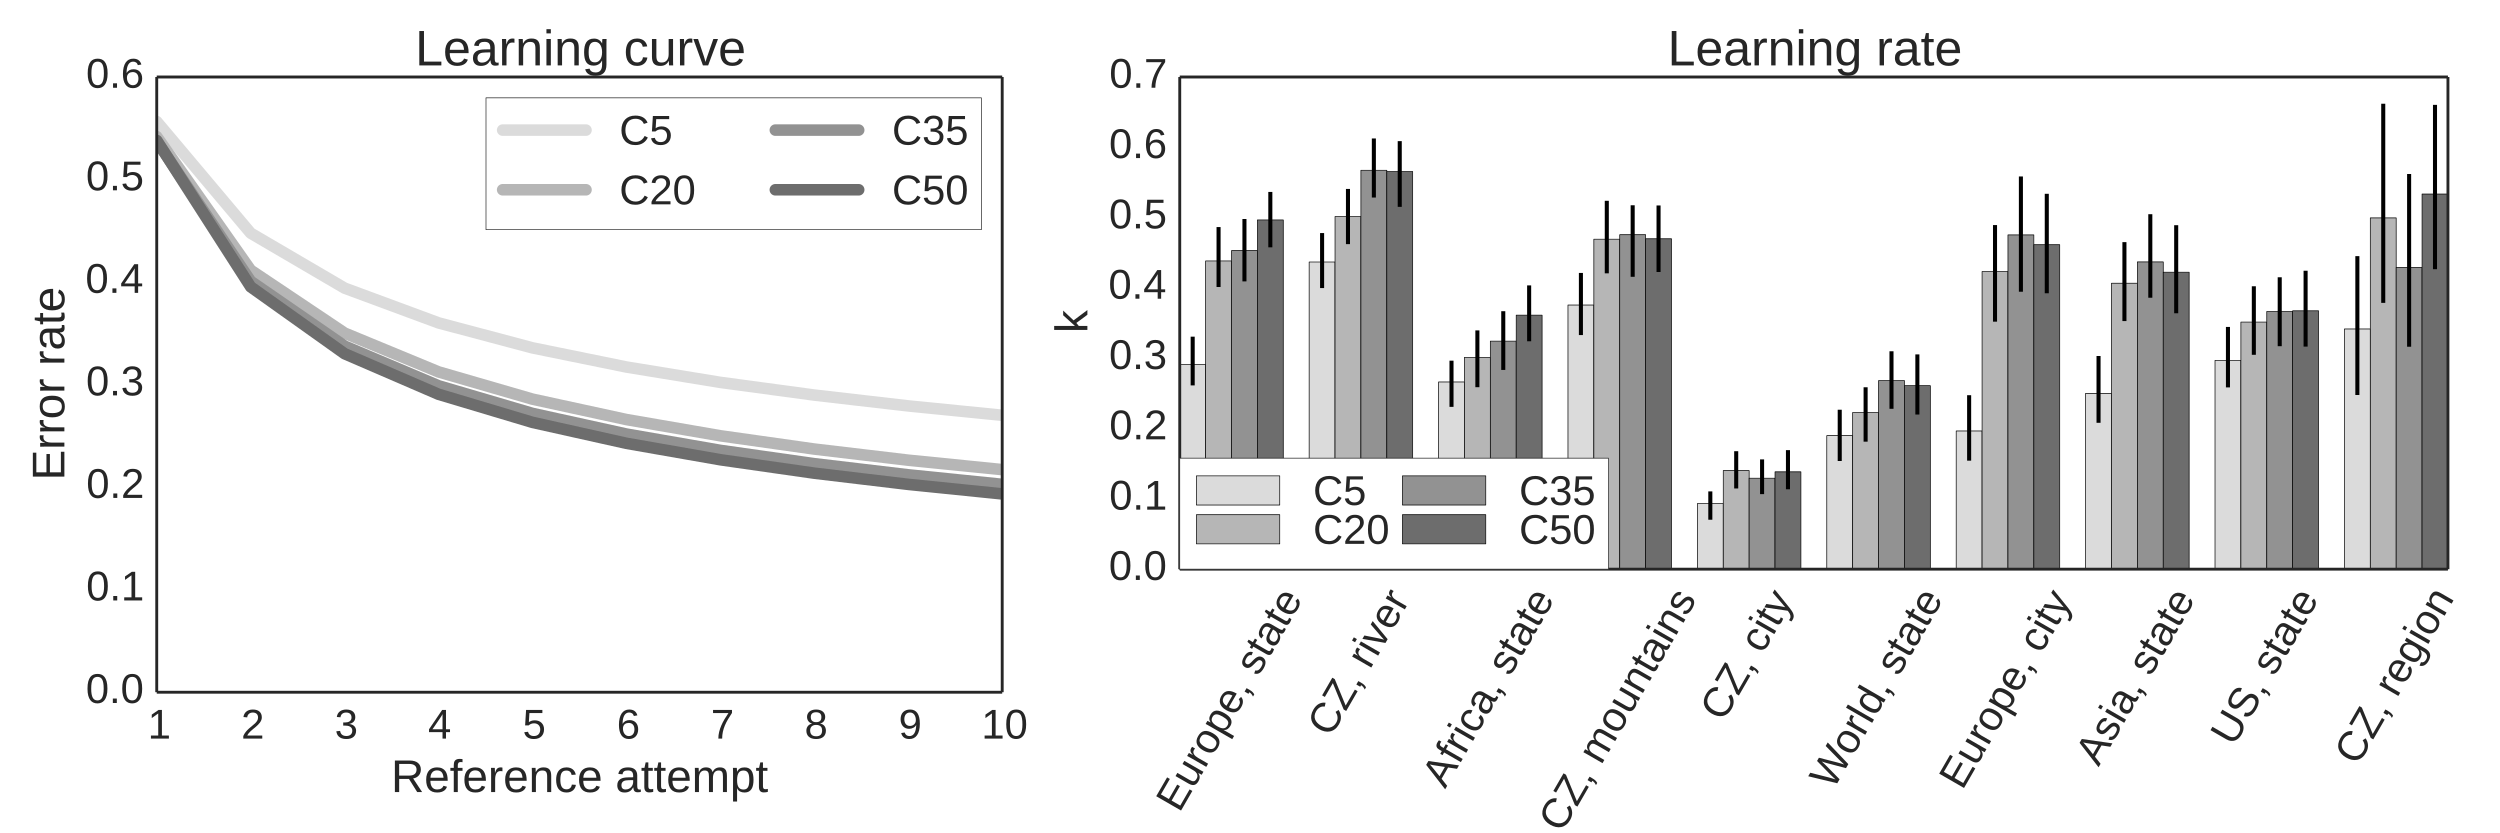 <?xml version="1.0" encoding="utf-8" standalone="no"?>
<!DOCTYPE svg PUBLIC "-//W3C//DTD SVG 1.1//EN"
  "http://www.w3.org/Graphics/SVG/1.1/DTD/svg11.dtd">
<!-- Created with matplotlib (http://matplotlib.org/) -->
<svg height="360pt" version="1.1" viewBox="0 0 1080 360" width="1080pt" xmlns="http://www.w3.org/2000/svg" xmlns:xlink="http://www.w3.org/1999/xlink">
 <defs>
  <style type="text/css">
*{stroke-linecap:butt;stroke-linejoin:round;}
  </style>
 </defs>
 <g id="figure_1">
  <g id="patch_1">
   <path d="
M0 360
L1080 360
L1080 0
L0 0
z
" style="fill:#ffffff;"/>
  </g>
  <g id="axes_1">
   <g id="patch_2">
    <path d="
M67.71 299.04
L432.953 299.04
L432.953 33.26
L67.71 33.26
z
" style="fill:#ffffff;"/>
   </g>
   <g id="matplotlib.axis_1">
    <g id="xtick_1">
     <g id="line2d_1">
      <defs>
       <path d="
M0 0
L0 0" id="m219da94a98" style="stroke:#262626;"/>
      </defs>
      <g>
       <use style="fill:#262626;stroke:#262626;" x="67.71" xlink:href="#m219da94a98" y="299.04"/>
      </g>
     </g>
     <g id="line2d_2">
      <g>
       <use style="fill:#262626;stroke:#262626;" x="67.71" xlink:href="#m219da94a98" y="33.26"/>
      </g>
     </g>
     <g id="text_1">
      <!-- 1 -->
      <defs>
       <path d="
M7.625 0
L7.625 7.469
L25.141 7.469
L25.141 60.406
L9.625 49.312
L9.625 57.625
L25.875 68.797
L33.984 68.797
L33.984 7.469
L50.734 7.469
L50.734 0
z
" id="LiberationSans-31"/>
      </defs>
      <g style="fill:#262626;" transform="translate(63.83 319.084)scale(0.18 -0.18)">
       <use xlink:href="#LiberationSans-31"/>
      </g>
     </g>
    </g>
    <g id="xtick_2">
     <g id="line2d_3">
      <g>
       <use style="fill:#262626;stroke:#262626;" x="108.293" xlink:href="#m219da94a98" y="299.04"/>
      </g>
     </g>
     <g id="line2d_4">
      <g>
       <use style="fill:#262626;stroke:#262626;" x="108.293" xlink:href="#m219da94a98" y="33.26"/>
      </g>
     </g>
     <g id="text_2">
      <!-- 2 -->
      <defs>
       <path d="
M5.031 0
L5.031 6.203
Q7.516 11.922 11.109 16.281
Q14.703 20.656 18.656 24.188
Q22.609 27.734 26.484 30.766
Q30.375 33.797 33.5 36.812
Q36.625 39.844 38.547 43.156
Q40.484 46.484 40.484 50.688
Q40.484 53.609 39.594 55.828
Q38.719 58.062 37.062 59.562
Q35.406 61.078 33.078 61.828
Q30.766 62.594 27.938 62.594
Q25.297 62.594 22.969 61.859
Q20.656 61.141 18.844 59.672
Q17.047 58.203 15.891 56.031
Q14.75 53.859 14.406 50.984
L5.422 51.812
Q5.859 55.516 7.469 58.781
Q9.078 62.062 11.906 64.531
Q14.75 67 18.719 68.406
Q22.703 69.828 27.938 69.828
Q33.062 69.828 37.062 68.609
Q41.062 67.391 43.812 64.984
Q46.578 62.594 48.047 59.078
Q49.516 55.562 49.516 50.984
Q49.516 47.516 48.266 44.391
Q47.016 41.266 44.938 38.422
Q42.875 35.594 40.141 32.953
Q37.406 30.328 34.422 27.812
Q31.453 25.297 28.422 22.828
Q25.391 20.359 22.719 17.859
Q20.062 15.375 17.969 12.812
Q15.875 10.25 14.703 7.469
L50.594 7.469
L50.594 0
z
" id="LiberationSans-32"/>
      </defs>
      <g style="fill:#262626;" transform="translate(104.192 319.084)scale(0.18 -0.18)">
       <use xlink:href="#LiberationSans-32"/>
      </g>
     </g>
    </g>
    <g id="xtick_3">
     <g id="line2d_5">
      <g>
       <use style="fill:#262626;stroke:#262626;" x="148.875" xlink:href="#m219da94a98" y="299.04"/>
      </g>
     </g>
     <g id="line2d_6">
      <g>
       <use style="fill:#262626;stroke:#262626;" x="148.875" xlink:href="#m219da94a98" y="33.26"/>
      </g>
     </g>
     <g id="text_3">
      <!-- 3 -->
      <defs>
       <path d="
M51.219 19
Q51.219 14.266 49.672 10.547
Q48.141 6.844 45.188 4.266
Q42.234 1.703 37.859 0.359
Q33.5 -0.984 27.875 -0.984
Q21.484 -0.984 17.109 0.609
Q12.75 2.203 9.906 4.812
Q7.078 7.422 5.656 10.766
Q4.25 14.109 3.812 17.672
L12.891 18.5
Q13.281 15.766 14.328 13.516
Q15.375 11.281 17.188 9.672
Q19 8.062 21.625 7.172
Q24.266 6.297 27.875 6.297
Q34.516 6.297 38.297 9.562
Q42.094 12.844 42.094 19.281
Q42.094 23.094 40.406 25.406
Q38.719 27.734 36.203 29.031
Q33.688 30.328 30.734 30.766
Q27.781 31.203 25.297 31.203
L20.312 31.203
L20.312 38.812
L25.094 38.812
Q27.594 38.812 30.266 39.328
Q32.953 39.844 35.172 41.188
Q37.406 42.531 38.844 44.828
Q40.281 47.125 40.281 50.688
Q40.281 56.203 37.031 59.391
Q33.797 62.594 27.391 62.594
Q21.578 62.594 17.984 59.609
Q14.406 56.641 13.812 51.219
L4.984 51.906
Q5.516 56.453 7.469 59.812
Q9.422 63.188 12.422 65.406
Q15.438 67.625 19.281 68.719
Q23.141 69.828 27.484 69.828
Q33.25 69.828 37.391 68.375
Q41.547 66.938 44.188 64.469
Q46.828 62.016 48.062 58.688
Q49.312 55.375 49.312 51.609
Q49.312 48.578 48.484 45.938
Q47.656 43.312 45.891 41.203
Q44.141 39.109 41.422 37.594
Q38.719 36.078 34.906 35.297
L34.906 35.109
Q39.062 34.672 42.141 33.219
Q45.219 31.781 47.219 29.625
Q49.219 27.484 50.219 24.75
Q51.219 22.016 51.219 19" id="LiberationSans-33"/>
      </defs>
      <g style="fill:#262626;" transform="translate(144.609 319.084)scale(0.18 -0.18)">
       <use xlink:href="#LiberationSans-33"/>
      </g>
     </g>
    </g>
    <g id="xtick_4">
     <g id="line2d_7">
      <g>
       <use style="fill:#262626;stroke:#262626;" x="189.458" xlink:href="#m219da94a98" y="299.04"/>
      </g>
     </g>
     <g id="line2d_8">
      <g>
       <use style="fill:#262626;stroke:#262626;" x="189.458" xlink:href="#m219da94a98" y="33.26"/>
      </g>
     </g>
     <g id="text_4">
      <!-- 4 -->
      <defs>
       <path d="
M43.016 15.578
L43.016 0
L34.719 0
L34.719 15.578
L2.297 15.578
L2.297 22.406
L33.797 68.797
L43.016 68.797
L43.016 22.516
L52.688 22.516
L52.688 15.578
z

M34.719 58.891
Q34.625 58.641 34.234 57.938
Q33.844 57.234 33.344 56.344
Q32.859 55.469 32.344 54.562
Q31.844 53.656 31.453 53.078
L13.812 27.094
Q13.578 26.703 13.109 26.062
Q12.641 25.438 12.156 24.781
Q11.672 24.125 11.172 23.484
Q10.688 22.859 10.406 22.516
L34.719 22.516
z
" id="LiberationSans-34"/>
      </defs>
      <g style="fill:#262626;" transform="translate(184.923 319.084)scale(0.18 -0.18)">
       <use xlink:href="#LiberationSans-34"/>
      </g>
     </g>
    </g>
    <g id="xtick_5">
     <g id="line2d_9">
      <g>
       <use style="fill:#262626;stroke:#262626;" x="230.04" xlink:href="#m219da94a98" y="299.04"/>
      </g>
     </g>
     <g id="line2d_10">
      <g>
       <use style="fill:#262626;stroke:#262626;" x="230.04" xlink:href="#m219da94a98" y="33.26"/>
      </g>
     </g>
     <g id="text_5">
      <!-- 5 -->
      <defs>
       <path d="
M51.422 22.406
Q51.422 17.234 49.859 12.938
Q48.297 8.641 45.219 5.531
Q42.141 2.438 37.578 0.719
Q33.016 -0.984 27 -0.984
Q21.578 -0.984 17.547 0.281
Q13.531 1.562 10.734 3.781
Q7.953 6 6.312 8.984
Q4.688 11.969 4 15.375
L12.891 16.406
Q13.422 14.453 14.391 12.625
Q15.375 10.797 17.062 9.344
Q18.75 7.906 21.219 7.047
Q23.688 6.203 27.203 6.203
Q30.609 6.203 33.391 7.25
Q36.188 8.297 38.156 10.344
Q40.141 12.406 41.203 15.375
Q42.281 18.359 42.281 22.219
Q42.281 25.391 41.25 28.047
Q40.234 30.719 38.328 32.641
Q36.422 34.578 33.656 35.641
Q30.906 36.719 27.391 36.719
Q25.203 36.719 23.344 36.328
Q21.484 35.938 19.891 35.25
Q18.312 34.578 17.016 33.672
Q15.719 32.766 14.594 31.781
L6 31.781
L8.297 68.797
L47.406 68.797
L47.406 61.328
L16.312 61.328
L14.984 39.5
Q17.328 41.312 20.844 42.594
Q24.359 43.891 29.203 43.891
Q34.328 43.891 38.422 42.328
Q42.531 40.766 45.406 37.906
Q48.297 35.062 49.859 31.109
Q51.422 27.156 51.422 22.406" id="LiberationSans-35"/>
      </defs>
      <g style="fill:#262626;" transform="translate(225.772 319.084)scale(0.18 -0.18)">
       <use xlink:href="#LiberationSans-35"/>
      </g>
     </g>
    </g>
    <g id="xtick_6">
     <g id="line2d_11">
      <g>
       <use style="fill:#262626;stroke:#262626;" x="270.623" xlink:href="#m219da94a98" y="299.04"/>
      </g>
     </g>
     <g id="line2d_12">
      <g>
       <use style="fill:#262626;stroke:#262626;" x="270.623" xlink:href="#m219da94a98" y="33.26"/>
      </g>
     </g>
     <g id="text_6">
      <!-- 6 -->
      <defs>
       <path d="
M51.219 22.516
Q51.219 17.328 49.781 13
Q48.344 8.688 45.531 5.578
Q42.719 2.484 38.562 0.75
Q34.422 -0.984 29 -0.984
Q23 -0.984 18.5 1.312
Q14.016 3.609 11.031 7.922
Q8.062 12.25 6.562 18.531
Q5.078 24.812 5.078 32.812
Q5.078 42 6.766 48.922
Q8.453 55.859 11.625 60.5
Q14.797 65.141 19.359 67.484
Q23.922 69.828 29.688 69.828
Q33.203 69.828 36.281 69.094
Q39.359 68.359 41.875 66.719
Q44.391 65.094 46.281 62.406
Q48.188 59.719 49.312 55.812
L40.922 54.297
Q39.547 58.734 36.547 60.719
Q33.547 62.703 29.594 62.703
Q25.984 62.703 23.047 60.984
Q20.125 59.281 18.062 55.875
Q16.016 52.484 14.906 47.359
Q13.812 42.234 13.812 35.406
Q16.219 39.844 20.562 42.156
Q24.906 44.484 30.516 44.484
Q35.203 44.484 39.016 42.969
Q42.828 41.453 45.531 38.594
Q48.25 35.75 49.734 31.672
Q51.219 27.594 51.219 22.516
M42.281 22.125
Q42.281 25.688 41.406 28.562
Q40.531 31.453 38.766 33.469
Q37.016 35.5 34.422 36.594
Q31.844 37.703 28.422 37.703
Q26.031 37.703 23.578 36.984
Q21.141 36.281 19.156 34.688
Q17.188 33.109 15.938 30.516
Q14.703 27.938 14.703 24.219
Q14.703 20.406 15.672 17.109
Q16.656 13.812 18.484 11.375
Q20.312 8.938 22.891 7.516
Q25.484 6.109 28.719 6.109
Q31.891 6.109 34.406 7.203
Q36.922 8.297 38.672 10.375
Q40.438 12.453 41.359 15.422
Q42.281 18.406 42.281 22.125" id="LiberationSans-36"/>
      </defs>
      <g style="fill:#262626;" transform="translate(266.47 319.084)scale(0.18 -0.18)">
       <use xlink:href="#LiberationSans-36"/>
      </g>
     </g>
    </g>
    <g id="xtick_7">
     <g id="line2d_13">
      <g>
       <use style="fill:#262626;stroke:#262626;" x="311.205" xlink:href="#m219da94a98" y="299.04"/>
      </g>
     </g>
     <g id="line2d_14">
      <g>
       <use style="fill:#262626;stroke:#262626;" x="311.205" xlink:href="#m219da94a98" y="33.26"/>
      </g>
     </g>
     <g id="text_7">
      <!-- 7 -->
      <defs>
       <path d="
M50.594 61.672
Q45.406 53.766 41.062 46.453
Q36.719 39.156 33.594 31.75
Q30.469 24.359 28.734 16.578
Q27 8.797 27 0
L17.828 0
Q17.828 8.25 19.781 16.188
Q21.734 24.125 25.047 31.766
Q28.375 39.406 32.766 46.781
Q37.156 54.156 42.094 61.328
L5.125 61.328
L5.125 68.797
L50.594 68.797
z
" id="LiberationSans-37"/>
      </defs>
      <g style="fill:#262626;" transform="translate(307.113 319.084)scale(0.18 -0.18)">
       <use xlink:href="#LiberationSans-37"/>
      </g>
     </g>
    </g>
    <g id="xtick_8">
     <g id="line2d_15">
      <g>
       <use style="fill:#262626;stroke:#262626;" x="351.788" xlink:href="#m219da94a98" y="299.04"/>
      </g>
     </g>
     <g id="line2d_16">
      <g>
       <use style="fill:#262626;stroke:#262626;" x="351.788" xlink:href="#m219da94a98" y="33.26"/>
      </g>
     </g>
     <g id="text_8">
      <!-- 8 -->
      <defs>
       <path d="
M51.266 19.188
Q51.266 14.797 49.875 11.109
Q48.484 7.422 45.625 4.734
Q42.781 2.047 38.328 0.531
Q33.891 -0.984 27.828 -0.984
Q21.781 -0.984 17.359 0.531
Q12.938 2.047 10.031 4.703
Q7.125 7.375 5.734 11.062
Q4.344 14.75 4.344 19.094
Q4.344 22.859 5.484 25.781
Q6.641 28.719 8.562 30.828
Q10.5 32.953 12.969 34.25
Q15.438 35.547 18.062 35.984
L18.062 36.188
Q15.188 36.859 12.906 38.375
Q10.641 39.891 9.094 42.016
Q7.562 44.141 6.75 46.719
Q5.953 49.312 5.953 52.203
Q5.953 55.812 7.344 59
Q8.734 62.203 11.469 64.625
Q14.203 67.047 18.25 68.438
Q22.312 69.828 27.641 69.828
Q33.25 69.828 37.375 68.406
Q41.5 67 44.203 64.578
Q46.922 62.156 48.234 58.938
Q49.562 55.719 49.562 52.094
Q49.562 49.266 48.75 46.672
Q47.953 44.094 46.406 41.969
Q44.875 39.844 42.594 38.344
Q40.328 36.859 37.359 36.281
L37.359 36.078
Q40.328 35.594 42.859 34.297
Q45.406 33.016 47.266 30.891
Q49.125 28.766 50.188 25.828
Q51.266 22.906 51.266 19.188
M40.438 51.609
Q40.438 54.203 39.766 56.344
Q39.109 58.5 37.594 60.031
Q36.078 61.578 33.641 62.422
Q31.203 63.281 27.641 63.281
Q24.172 63.281 21.781 62.422
Q19.391 61.578 17.844 60.031
Q16.312 58.5 15.625 56.344
Q14.938 54.203 14.938 51.609
Q14.938 49.562 15.469 47.406
Q16.016 45.266 17.422 43.5
Q18.844 41.75 21.328 40.625
Q23.828 39.5 27.734 39.5
Q31.891 39.5 34.406 40.625
Q36.922 41.75 38.25 43.5
Q39.594 45.266 40.016 47.406
Q40.438 49.562 40.438 51.609
M42.141 20.016
Q42.141 22.516 41.453 24.828
Q40.766 27.156 39.109 28.938
Q37.453 30.719 34.641 31.812
Q31.844 32.906 27.641 32.906
Q23.781 32.906 21.062 31.812
Q18.359 30.719 16.672 28.906
Q14.984 27.094 14.203 24.719
Q13.422 22.359 13.422 19.828
Q13.422 16.656 14.203 14.031
Q14.984 11.422 16.688 9.547
Q18.406 7.672 21.188 6.641
Q23.969 5.609 27.938 5.609
Q31.938 5.609 34.672 6.641
Q37.406 7.672 39.062 9.547
Q40.719 11.422 41.422 14.078
Q42.141 16.75 42.141 20.016" id="LiberationSans-38"/>
      </defs>
      <g style="fill:#262626;" transform="translate(347.565 319.084)scale(0.18 -0.18)">
       <use xlink:href="#LiberationSans-38"/>
      </g>
     </g>
    </g>
    <g id="xtick_9">
     <g id="line2d_17">
      <g>
       <use style="fill:#262626;stroke:#262626;" x="392.371" xlink:href="#m219da94a98" y="299.04"/>
      </g>
     </g>
     <g id="line2d_18">
      <g>
       <use style="fill:#262626;stroke:#262626;" x="392.371" xlink:href="#m219da94a98" y="33.26"/>
      </g>
     </g>
     <g id="text_9">
      <!-- 9 -->
      <defs>
       <path d="
M50.875 35.797
Q50.875 26.609 49.141 19.703
Q47.406 12.797 44.188 8.203
Q40.969 3.609 36.344 1.312
Q31.734 -0.984 25.984 -0.984
Q22.016 -0.984 18.844 -0.172
Q15.672 0.641 13.172 2.344
Q10.688 4.047 8.922 6.781
Q7.172 9.516 6.109 13.375
L14.5 14.703
Q15.875 10.25 18.781 8.172
Q21.688 6.109 26.125 6.109
Q29.688 6.109 32.641 7.781
Q35.594 9.469 37.672 12.844
Q39.75 16.219 40.922 21.297
Q42.094 26.375 42.188 33.203
Q41.156 30.906 39.375 29.094
Q37.594 27.297 35.328 26.047
Q33.062 24.812 30.422 24.141
Q27.781 23.484 25.094 23.484
Q20.406 23.484 16.625 25.172
Q12.844 26.859 10.203 29.875
Q7.562 32.906 6.125 37.172
Q4.688 41.453 4.688 46.688
Q4.688 52 6.219 56.297
Q7.766 60.594 10.688 63.594
Q13.625 66.609 17.891 68.219
Q22.172 69.828 27.594 69.828
Q39.062 69.828 44.969 61.328
Q50.875 52.828 50.875 35.797
M41.312 44.281
Q41.312 48.094 40.406 51.453
Q39.5 54.828 37.719 57.312
Q35.938 59.812 33.328 61.25
Q30.719 62.703 27.297 62.703
Q24.125 62.703 21.578 61.578
Q19.047 60.453 17.281 58.375
Q15.531 56.297 14.578 53.312
Q13.625 50.344 13.625 46.688
Q13.625 43.219 14.469 40.234
Q15.328 37.25 17.031 35.078
Q18.75 32.906 21.281 31.656
Q23.828 30.422 27.203 30.422
Q29.641 30.422 32.156 31.25
Q34.672 32.078 36.688 33.781
Q38.719 35.5 40.016 38.109
Q41.312 40.719 41.312 44.281" id="LiberationSans-39"/>
      </defs>
      <g style="fill:#262626;" transform="translate(388.214 319.084)scale(0.18 -0.18)">
       <use xlink:href="#LiberationSans-39"/>
      </g>
     </g>
    </g>
    <g id="xtick_10">
     <g id="line2d_19">
      <g>
       <use style="fill:#262626;stroke:#262626;" x="432.953" xlink:href="#m219da94a98" y="299.04"/>
      </g>
     </g>
     <g id="line2d_20">
      <g>
       <use style="fill:#262626;stroke:#262626;" x="432.953" xlink:href="#m219da94a98" y="33.26"/>
      </g>
     </g>
     <g id="text_10">
      <!-- 10 -->
      <defs>
       <path d="
M51.703 34.422
Q51.703 24.516 49.828 17.75
Q47.953 10.984 44.703 6.812
Q41.453 2.641 37.062 0.828
Q32.672 -0.984 27.688 -0.984
Q22.656 -0.984 18.312 0.828
Q13.969 2.641 10.766 6.781
Q7.562 10.938 5.734 17.703
Q3.906 24.469 3.906 34.422
Q3.906 44.828 5.734 51.641
Q7.562 58.453 10.781 62.5
Q14.016 66.547 18.406 68.188
Q22.797 69.828 27.984 69.828
Q32.906 69.828 37.219 68.188
Q41.547 66.547 44.766 62.5
Q48 58.453 49.844 51.641
Q51.703 44.828 51.703 34.422
M42.781 34.422
Q42.781 42.625 41.797 48.062
Q40.828 53.516 38.922 56.766
Q37.016 60.016 34.25 61.359
Q31.5 62.703 27.984 62.703
Q24.266 62.703 21.438 61.328
Q18.609 59.969 16.672 56.719
Q14.75 53.469 13.766 48.016
Q12.797 42.578 12.797 34.422
Q12.797 26.516 13.797 21.094
Q14.797 15.672 16.719 12.375
Q18.656 9.078 21.438 7.641
Q24.219 6.203 27.781 6.203
Q31.25 6.203 34.031 7.641
Q36.812 9.078 38.734 12.375
Q40.672 15.672 41.719 21.094
Q42.781 26.516 42.781 34.422" id="LiberationSans-30"/>
      </defs>
      <g style="fill:#262626;" transform="translate(423.981 319.084)scale(0.18 -0.18)">
       <use xlink:href="#LiberationSans-31"/>
       <use x="55.615" xlink:href="#LiberationSans-30"/>
      </g>
     </g>
    </g>
    <g id="text_11">
     <!-- Reference attempt -->
     <defs>
      <path d="
M13.484 24.562
Q13.484 20.406 14.328 16.906
Q15.188 13.422 16.969 10.906
Q18.75 8.406 21.531 7
Q24.312 5.609 28.219 5.609
Q33.938 5.609 37.375 7.906
Q40.828 10.203 42.047 13.719
L49.75 11.531
Q48.922 9.328 47.438 7.109
Q45.953 4.891 43.453 3.094
Q40.969 1.312 37.234 0.156
Q33.5 -0.984 28.219 -0.984
Q16.5 -0.984 10.375 6
Q4.25 12.984 4.25 26.766
Q4.25 34.188 6.094 39.328
Q7.953 44.484 11.172 47.703
Q14.406 50.922 18.703 52.359
Q23 53.812 27.875 53.812
Q34.516 53.812 38.984 51.656
Q43.453 49.516 46.156 45.719
Q48.875 41.938 50.016 36.812
Q51.172 31.688 51.172 25.734
L51.172 24.562
z

M42.094 31.297
Q41.359 39.656 37.844 43.484
Q34.328 47.312 27.734 47.312
Q25.531 47.312 23.109 46.609
Q20.703 45.906 18.656 44.094
Q16.609 42.281 15.188 39.172
Q13.766 36.078 13.578 31.297
z
" id="LiberationSans-65"/>
      <path d="
M17.625 46.438
L17.625 0
L8.844 0
L8.844 46.438
L1.422 46.438
L1.422 52.828
L8.844 52.828
L8.844 58.797
Q8.844 61.672 9.375 64.141
Q9.906 66.609 11.344 68.438
Q12.797 70.266 15.281 71.312
Q17.781 72.359 21.734 72.359
Q23.297 72.359 24.969 72.219
Q26.656 72.078 27.938 71.781
L27.938 65.094
Q27.094 65.234 26 65.359
Q24.906 65.484 24.031 65.484
Q22.078 65.484 20.828 64.938
Q19.578 64.406 18.875 63.406
Q18.172 62.406 17.891 60.938
Q17.625 59.469 17.625 57.562
L17.625 52.828
L27.938 52.828
L27.938 46.438
z
" id="LiberationSans-66"/>
      <path d="
M51.422 26.656
Q51.422 20.656 50.438 15.578
Q49.469 10.5 47.188 6.828
Q44.922 3.172 41.188 1.094
Q37.453 -0.984 31.984 -0.984
Q26.312 -0.984 22.062 1.172
Q17.828 3.328 15.578 8.203
L15.328 8.203
Q15.375 8.109 15.406 7.328
Q15.438 6.547 15.453 5.375
Q15.484 4.203 15.5 2.75
Q15.531 1.312 15.531 -0.094
L15.531 -20.75
L6.734 -20.75
L6.734 42.047
Q6.734 43.953 6.703 45.703
Q6.688 47.469 6.641 48.906
Q6.594 50.344 6.547 51.359
Q6.5 52.391 6.453 52.828
L14.938 52.828
Q14.984 52.688 15.062 51.797
Q15.141 50.922 15.203 49.672
Q15.281 48.438 15.359 47.016
Q15.438 45.609 15.438 44.344
L15.625 44.344
Q16.844 46.875 18.406 48.656
Q19.969 50.438 21.969 51.578
Q23.969 52.734 26.438 53.25
Q28.906 53.766 31.984 53.766
Q37.453 53.766 41.188 51.812
Q44.922 49.859 47.188 46.312
Q49.469 42.781 50.438 37.766
Q51.422 32.766 51.422 26.656
M42.188 26.469
Q42.188 31.344 41.594 35.156
Q41.016 38.969 39.578 41.594
Q38.141 44.234 35.734 45.594
Q33.344 46.969 29.734 46.969
Q26.812 46.969 24.219 46.141
Q21.625 45.312 19.703 42.969
Q17.781 40.625 16.656 36.5
Q15.531 32.375 15.531 25.781
Q15.531 20.172 16.453 16.281
Q17.391 12.406 19.172 10.016
Q20.953 7.625 23.578 6.562
Q26.219 5.516 29.641 5.516
Q33.297 5.516 35.719 6.922
Q38.141 8.344 39.578 11.031
Q41.016 13.719 41.594 17.594
Q42.188 21.484 42.188 26.469" id="LiberationSans-70"/>
      <path d="
M20.219 -0.984
Q12.25 -0.984 8.25 3.219
Q4.25 7.422 4.25 14.75
Q4.25 19.969 6.219 23.312
Q8.203 26.656 11.391 28.562
Q14.594 30.469 18.688 31.203
Q22.797 31.938 27.047 32.031
L38.922 32.234
L38.922 35.109
Q38.922 38.375 38.234 40.672
Q37.547 42.969 36.125 44.375
Q34.719 45.797 32.594 46.453
Q30.469 47.125 27.594 47.125
Q25.047 47.125 23 46.75
Q20.953 46.391 19.438 45.438
Q17.922 44.484 16.984 42.844
Q16.062 41.219 15.766 38.719
L6.594 39.547
Q7.078 42.672 8.438 45.281
Q9.812 47.906 12.328 49.797
Q14.844 51.703 18.625 52.75
Q22.406 53.812 27.781 53.812
Q37.75 53.812 42.766 49.234
Q47.797 44.672 47.797 36.031
L47.797 13.281
Q47.797 9.375 48.828 7.391
Q49.859 5.422 52.734 5.422
Q53.469 5.422 54.203 5.516
Q54.938 5.609 55.609 5.766
L55.609 0.297
Q53.953 -0.094 52.312 -0.281
Q50.688 -0.484 48.828 -0.484
Q46.344 -0.484 44.562 0.172
Q42.781 0.828 41.656 2.172
Q40.531 3.516 39.938 5.484
Q39.359 7.469 39.203 10.109
L38.922 10.109
Q37.5 7.562 35.812 5.516
Q34.125 3.469 31.875 2.031
Q29.641 0.594 26.781 -0.188
Q23.922 -0.984 20.219 -0.984
M22.219 5.609
Q26.422 5.609 29.562 7.141
Q32.719 8.688 34.781 11.078
Q36.859 13.484 37.891 16.312
Q38.922 19.141 38.922 21.734
L38.922 26.078
L29.297 25.875
Q26.078 25.828 23.172 25.406
Q20.266 25 18.062 23.781
Q15.875 22.562 14.578 20.359
Q13.281 18.172 13.281 14.594
Q13.281 10.297 15.594 7.953
Q17.922 5.609 22.219 5.609" id="LiberationSans-61"/>
      <path d="
M6.938 0
L6.938 40.531
Q6.938 42.188 6.906 43.922
Q6.891 45.656 6.828 47.266
Q6.781 48.875 6.734 50.281
Q6.688 51.703 6.641 52.828
L14.938 52.828
Q14.984 51.703 15.062 50.266
Q15.141 48.828 15.203 47.312
Q15.281 45.797 15.297 44.406
Q15.328 43.016 15.328 42.047
L15.531 42.047
Q16.453 45.062 17.5 47.281
Q18.562 49.516 19.969 50.953
Q21.391 52.391 23.344 53.094
Q25.297 53.812 28.078 53.812
Q29.156 53.812 30.125 53.641
Q31.109 53.469 31.641 53.328
L31.641 45.266
Q30.766 45.516 29.594 45.625
Q28.422 45.75 26.953 45.75
Q23.922 45.75 21.797 44.375
Q19.672 43.016 18.328 40.594
Q17 38.188 16.359 34.844
Q15.719 31.5 15.719 27.547
L15.719 0
z
" id="LiberationSans-72"/>
      <path d="
M13.422 26.656
Q13.422 22.125 14.078 18.312
Q14.75 14.5 16.312 11.734
Q17.875 8.984 20.438 7.469
Q23 5.953 26.766 5.953
Q31.453 5.953 34.594 8.484
Q37.75 11.031 38.484 16.312
L47.359 15.719
Q46.922 12.453 45.453 9.422
Q44 6.391 41.484 4.094
Q38.969 1.812 35.344 0.406
Q31.734 -0.984 27 -0.984
Q20.797 -0.984 16.453 1.109
Q12.109 3.219 9.391 6.906
Q6.688 10.594 5.469 15.594
Q4.25 20.609 4.25 26.469
Q4.25 31.781 5.125 35.859
Q6 39.938 7.594 42.984
Q9.188 46.047 11.328 48.125
Q13.484 50.203 15.984 51.438
Q18.5 52.688 21.281 53.25
Q24.078 53.812 26.906 53.812
Q31.344 53.812 34.812 52.594
Q38.281 51.375 40.797 49.25
Q43.312 47.125 44.875 44.234
Q46.438 41.359 47.078 38.031
L38.031 37.359
Q37.359 41.75 34.562 44.328
Q31.781 46.922 26.656 46.922
Q22.906 46.922 20.391 45.672
Q17.875 44.438 16.312 41.922
Q14.75 39.406 14.078 35.594
Q13.422 31.781 13.422 26.656" id="LiberationSans-63"/>
      <path d="
M37.5 0
L37.5 33.5
Q37.5 37.359 37.016 39.938
Q36.531 42.531 35.375 44.109
Q34.234 45.703 32.375 46.359
Q30.516 47.016 27.828 47.016
Q25.047 47.016 22.797 45.922
Q20.562 44.828 18.969 42.75
Q17.391 40.672 16.531 37.625
Q15.672 34.578 15.672 30.609
L15.672 0
L6.938 0
L6.938 41.547
Q6.938 43.219 6.906 45.047
Q6.891 46.875 6.828 48.5
Q6.781 50.141 6.734 51.312
Q6.688 52.484 6.641 52.828
L14.938 52.828
Q14.984 52.594 15.031 51.516
Q15.094 50.438 15.156 49.047
Q15.234 47.656 15.281 46.219
Q15.328 44.781 15.328 43.797
L15.484 43.797
Q16.656 46.094 18.016 47.953
Q19.391 49.812 21.219 51.094
Q23.047 52.391 25.406 53.094
Q27.781 53.812 30.906 53.812
Q36.922 53.812 40.406 51.422
Q43.891 49.031 45.266 43.797
L45.406 43.797
Q46.578 46.094 48.047 47.953
Q49.516 49.812 51.469 51.094
Q53.422 52.391 55.859 53.094
Q58.297 53.812 61.422 53.812
Q65.438 53.812 68.328 52.734
Q71.234 51.656 73.094 49.406
Q74.953 47.172 75.828 43.625
Q76.703 40.094 76.703 35.203
L76.703 0
L68.016 0
L68.016 33.5
Q68.016 37.359 67.531 39.938
Q67.047 42.531 65.891 44.109
Q64.75 45.703 62.891 46.359
Q61.031 47.016 58.344 47.016
Q55.562 47.016 53.312 45.969
Q51.078 44.922 49.484 42.875
Q47.906 40.828 47.047 37.75
Q46.188 34.672 46.188 30.609
L46.188 0
z
" id="LiberationSans-6d"/>
      <path d="
M40.281 0
L40.281 33.5
Q40.281 37.359 39.719 39.938
Q39.156 42.531 37.891 44.109
Q36.625 45.703 34.547 46.359
Q32.469 47.016 29.391 47.016
Q26.266 47.016 23.75 45.922
Q21.234 44.828 19.453 42.75
Q17.672 40.672 16.688 37.625
Q15.719 34.578 15.719 30.609
L15.719 0
L6.938 0
L6.938 41.547
Q6.938 43.219 6.906 45.047
Q6.891 46.875 6.828 48.5
Q6.781 50.141 6.734 51.312
Q6.688 52.484 6.641 52.828
L14.938 52.828
Q14.984 52.594 15.031 51.516
Q15.094 50.438 15.156 49.047
Q15.234 47.656 15.281 46.219
Q15.328 44.781 15.328 43.797
L15.484 43.797
Q16.75 46.094 18.266 47.953
Q19.781 49.812 21.781 51.094
Q23.781 52.391 26.359 53.094
Q28.953 53.812 32.375 53.812
Q36.766 53.812 39.938 52.734
Q43.109 51.656 45.156 49.406
Q47.219 47.172 48.172 43.625
Q49.125 40.094 49.125 35.203
L49.125 0
z
" id="LiberationSans-6e"/>
      <path d="
M27.047 0.391
Q25.047 -0.141 22.969 -0.453
Q20.906 -0.781 18.172 -0.781
Q7.625 -0.781 7.625 11.188
L7.625 46.438
L1.516 46.438
L1.516 52.828
L7.953 52.828
L10.547 64.656
L16.406 64.656
L16.406 52.828
L26.172 52.828
L26.172 46.438
L16.406 46.438
L16.406 13.094
Q16.406 9.281 17.641 7.734
Q18.891 6.203 21.969 6.203
Q23.25 6.203 24.438 6.391
Q25.641 6.594 27.047 6.891
z
" id="LiberationSans-74"/>
      <path id="LiberationSans-20"/>
      <path d="
M56.844 0
L38.969 28.562
L17.531 28.562
L17.531 0
L8.203 0
L8.203 68.797
L40.578 68.797
Q46.438 68.797 50.953 67.453
Q55.469 66.109 58.547 63.562
Q61.625 61.031 63.234 57.375
Q64.844 53.719 64.844 49.125
Q64.844 45.844 63.891 42.672
Q62.938 39.5 60.891 36.859
Q58.844 34.234 55.656 32.328
Q52.484 30.422 48.047 29.641
L67.578 0
z

M55.469 49.031
Q55.469 52.156 54.391 54.438
Q53.328 56.734 51.266 58.266
Q49.219 59.812 46.281 60.562
Q43.359 61.328 39.656 61.328
L17.531 61.328
L17.531 35.938
L40.047 35.938
Q44.047 35.938 46.969 36.938
Q49.906 37.938 51.781 39.688
Q53.656 41.453 54.562 43.844
Q55.469 46.234 55.469 49.031" id="LiberationSans-52"/>
     </defs>
     <g style="fill:#262626;" transform="translate(168.967 342.168)scale(0.198 -0.198)">
      <use xlink:href="#LiberationSans-52"/>
      <use x="72.217" xlink:href="#LiberationSans-65"/>
      <use x="127.832" xlink:href="#LiberationSans-66"/>
      <use x="155.615" xlink:href="#LiberationSans-65"/>
      <use x="211.23" xlink:href="#LiberationSans-72"/>
      <use x="244.531" xlink:href="#LiberationSans-65"/>
      <use x="300.146" xlink:href="#LiberationSans-6e"/>
      <use x="355.762" xlink:href="#LiberationSans-63"/>
      <use x="405.762" xlink:href="#LiberationSans-65"/>
      <use x="461.377" xlink:href="#LiberationSans-20"/>
      <use x="489.16" xlink:href="#LiberationSans-61"/>
      <use x="544.775" xlink:href="#LiberationSans-74"/>
      <use x="572.559" xlink:href="#LiberationSans-74"/>
      <use x="600.342" xlink:href="#LiberationSans-65"/>
      <use x="655.957" xlink:href="#LiberationSans-6d"/>
      <use x="739.258" xlink:href="#LiberationSans-70"/>
      <use x="794.873" xlink:href="#LiberationSans-74"/>
     </g>
    </g>
   </g>
   <g id="matplotlib.axis_2">
    <g id="ytick_1">
     <g id="line2d_21">
      <g>
       <use style="fill:#262626;stroke:#262626;" x="67.71" xlink:href="#m219da94a98" y="299.04"/>
      </g>
     </g>
     <g id="line2d_22">
      <g>
       <use style="fill:#262626;stroke:#262626;" x="432.953" xlink:href="#m219da94a98" y="299.04"/>
      </g>
     </g>
     <g id="text_12">
      <!-- 0.0 -->
      <defs>
       <path d="
M9.125 0
L9.125 10.688
L18.656 10.688
L18.656 0
z
" id="LiberationSans-2e"/>
      </defs>
      <g style="fill:#262626;" transform="translate(37.096 303.695)scale(0.18 -0.18)">
       <use xlink:href="#LiberationSans-30"/>
       <use x="55.615" xlink:href="#LiberationSans-2e"/>
       <use x="83.398" xlink:href="#LiberationSans-30"/>
      </g>
     </g>
    </g>
    <g id="ytick_2">
     <g id="line2d_23">
      <g>
       <use style="fill:#262626;stroke:#262626;" x="67.71" xlink:href="#m219da94a98" y="254.743"/>
      </g>
     </g>
     <g id="line2d_24">
      <g>
       <use style="fill:#262626;stroke:#262626;" x="432.953" xlink:href="#m219da94a98" y="254.743"/>
      </g>
     </g>
     <g id="text_13">
      <!-- 0.1 -->
      <g style="fill:#262626;" transform="translate(37.271 259.398)scale(0.18 -0.18)">
       <use xlink:href="#LiberationSans-30"/>
       <use x="55.615" xlink:href="#LiberationSans-2e"/>
       <use x="83.398" xlink:href="#LiberationSans-31"/>
      </g>
     </g>
    </g>
    <g id="ytick_3">
     <g id="line2d_25">
      <g>
       <use style="fill:#262626;stroke:#262626;" x="67.71" xlink:href="#m219da94a98" y="210.447"/>
      </g>
     </g>
     <g id="line2d_26">
      <g>
       <use style="fill:#262626;stroke:#262626;" x="432.953" xlink:href="#m219da94a98" y="210.447"/>
      </g>
     </g>
     <g id="text_14">
      <!-- 0.2 -->
      <g style="fill:#262626;" transform="translate(37.296 215.101)scale(0.18 -0.18)">
       <use xlink:href="#LiberationSans-30"/>
       <use x="55.615" xlink:href="#LiberationSans-2e"/>
       <use x="83.398" xlink:href="#LiberationSans-32"/>
      </g>
     </g>
    </g>
    <g id="ytick_4">
     <g id="line2d_27">
      <g>
       <use style="fill:#262626;stroke:#262626;" x="67.71" xlink:href="#m219da94a98" y="166.15"/>
      </g>
     </g>
     <g id="line2d_28">
      <g>
       <use style="fill:#262626;stroke:#262626;" x="432.953" xlink:href="#m219da94a98" y="166.15"/>
      </g>
     </g>
     <g id="text_15">
      <!-- 0.3 -->
      <g style="fill:#262626;" transform="translate(37.183 170.805)scale(0.18 -0.18)">
       <use xlink:href="#LiberationSans-30"/>
       <use x="55.615" xlink:href="#LiberationSans-2e"/>
       <use x="83.398" xlink:href="#LiberationSans-33"/>
      </g>
     </g>
    </g>
    <g id="ytick_5">
     <g id="line2d_29">
      <g>
       <use style="fill:#262626;stroke:#262626;" x="67.71" xlink:href="#m219da94a98" y="121.853"/>
      </g>
     </g>
     <g id="line2d_30">
      <g>
       <use style="fill:#262626;stroke:#262626;" x="432.953" xlink:href="#m219da94a98" y="121.853"/>
      </g>
     </g>
     <g id="text_16">
      <!-- 0.4 -->
      <g style="fill:#262626;" transform="translate(36.919 126.508)scale(0.18 -0.18)">
       <use xlink:href="#LiberationSans-30"/>
       <use x="55.615" xlink:href="#LiberationSans-2e"/>
       <use x="83.398" xlink:href="#LiberationSans-34"/>
      </g>
     </g>
    </g>
    <g id="ytick_6">
     <g id="line2d_31">
      <g>
       <use style="fill:#262626;stroke:#262626;" x="67.71" xlink:href="#m219da94a98" y="77.557"/>
      </g>
     </g>
     <g id="line2d_32">
      <g>
       <use style="fill:#262626;stroke:#262626;" x="432.953" xlink:href="#m219da94a98" y="77.557"/>
      </g>
     </g>
     <g id="text_17">
      <!-- 0.5 -->
      <g style="fill:#262626;" transform="translate(37.147 82.211)scale(0.18 -0.18)">
       <use xlink:href="#LiberationSans-30"/>
       <use x="55.615" xlink:href="#LiberationSans-2e"/>
       <use x="83.398" xlink:href="#LiberationSans-35"/>
      </g>
     </g>
    </g>
    <g id="ytick_7">
     <g id="text_18">
      <!-- 0.6 -->
      <g style="fill:#262626;" transform="translate(37.183 37.915)scale(0.18 -0.18)">
       <use xlink:href="#LiberationSans-30"/>
       <use x="55.615" xlink:href="#LiberationSans-2e"/>
       <use x="83.398" xlink:href="#LiberationSans-36"/>
      </g>
     </g>
    </g>
    <g id="text_19">
     <!-- Error rate -->
     <defs>
      <path d="
M51.422 26.469
Q51.422 12.594 45.312 5.797
Q39.203 -0.984 27.594 -0.984
Q22.078 -0.984 17.719 0.672
Q13.375 2.344 10.375 5.766
Q7.375 9.188 5.781 14.328
Q4.203 19.484 4.203 26.469
Q4.203 53.812 27.875 53.812
Q34.031 53.812 38.5 52.094
Q42.969 50.391 45.828 46.969
Q48.688 43.562 50.047 38.422
Q51.422 33.297 51.422 26.469
M42.188 26.469
Q42.188 32.625 41.234 36.625
Q40.281 40.625 38.453 43.016
Q36.625 45.406 33.984 46.359
Q31.344 47.312 28.031 47.312
Q24.656 47.312 21.938 46.312
Q19.234 45.312 17.328 42.891
Q15.438 40.484 14.422 36.469
Q13.422 32.469 13.422 26.469
Q13.422 20.312 14.5 16.281
Q15.578 12.25 17.453 9.859
Q19.344 7.469 21.906 6.484
Q24.469 5.516 27.484 5.516
Q30.859 5.516 33.594 6.469
Q36.328 7.422 38.234 9.812
Q40.141 12.203 41.156 16.25
Q42.188 20.312 42.188 26.469" id="LiberationSans-6f"/>
      <path d="
M8.203 0
L8.203 68.797
L60.406 68.797
L60.406 61.188
L17.531 61.188
L17.531 39.109
L57.469 39.109
L57.469 31.594
L17.531 31.594
L17.531 7.625
L62.406 7.625
L62.406 0
z
" id="LiberationSans-45"/>
     </defs>
     <g style="fill:#262626;" transform="translate(27.811 207.517)rotate(-90.0)scale(0.198 -0.198)">
      <use xlink:href="#LiberationSans-45"/>
      <use x="66.699" xlink:href="#LiberationSans-72"/>
      <use x="100.0" xlink:href="#LiberationSans-72"/>
      <use x="133.301" xlink:href="#LiberationSans-6f"/>
      <use x="188.916" xlink:href="#LiberationSans-72"/>
      <use x="222.217" xlink:href="#LiberationSans-20"/>
      <use x="250.0" xlink:href="#LiberationSans-72"/>
      <use x="283.301" xlink:href="#LiberationSans-61"/>
      <use x="338.916" xlink:href="#LiberationSans-74"/>
      <use x="366.699" xlink:href="#LiberationSans-65"/>
     </g>
    </g>
   </g>
   <g id="line2d_33">
    <path clip-path="url(#p383645e8be)" d="
M67.71 52.515
L108.293 100.72
L148.875 124.476
L189.458 139.496
L230.04 150.285
L270.623 158.555
L311.205 165.194
L351.788 170.675
L392.371 175.356
L432.953 179.401" style="fill:none;stroke:#dbdbdb;stroke-linecap:round;stroke-width:5;"/>
   </g>
   <g id="line2d_34">
    <path clip-path="url(#p383645e8be)" d="
M67.71 59.016
L108.293 116.71
L148.875 143.895
L189.458 160.663
L230.04 172.434
L270.623 181.25
L311.205 188.263
L351.788 193.997
L392.371 198.804
L432.953 202.871" style="fill:none;stroke:#b6b6b6;stroke-linecap:round;stroke-width:5;"/>
   </g>
   <g id="line2d_35">
    <path clip-path="url(#p383645e8be)" d="
M67.71 60.948
L108.293 121.494
L148.875 149.505
L189.458 166.667
L230.04 178.597
L270.623 187.514
L311.205 194.56
L351.788 200.318
L392.371 205.122
L432.953 209.239" style="fill:none;stroke:#929292;stroke-linecap:round;stroke-width:5;"/>
   </g>
   <g id="line2d_36">
    <path clip-path="url(#p383645e8be)" d="
M67.71 60.693
L108.293 123.924
L148.875 152.809
L189.458 170.332
L230.04 182.47
L270.623 191.518
L311.205 198.619
L351.788 204.417
L392.371 209.255
L432.953 213.374" style="fill:none;stroke:#6d6d6d;stroke-linecap:round;stroke-width:5;"/>
   </g>
   <g id="patch_3">
    <path d="
M67.71 33.26
L432.953 33.26" style="fill:none;stroke:#262626;stroke-width:1.25;"/>
   </g>
   <g id="patch_4">
    <path d="
M432.953 299.04
L432.953 33.26" style="fill:none;stroke:#262626;stroke-width:1.25;"/>
   </g>
   <g id="patch_5">
    <path d="
M67.71 299.04
L432.953 299.04" style="fill:none;stroke:#262626;stroke-width:1.25;"/>
   </g>
   <g id="patch_6">
    <path d="
M67.71 299.04
L67.71 33.26" style="fill:none;stroke:#262626;stroke-width:1.25;"/>
   </g>
   <g id="text_20">
    <!-- Learning curve -->
    <defs>
     <path d="
M29.938 0
L19.531 0
L0.344 52.828
L9.719 52.828
L21.344 18.453
Q21.688 17.391 22.141 15.844
Q22.609 14.312 23.094 12.641
Q23.578 10.984 24 9.438
Q24.422 7.906 24.703 6.891
Q25 7.906 25.453 9.438
Q25.922 10.984 26.406 12.594
Q26.906 14.203 27.422 15.734
Q27.938 17.281 28.328 18.359
L40.328 52.828
L49.656 52.828
z
" id="LiberationSans-76"/>
     <path d="
M26.766 -20.75
Q22.219 -20.75 18.703 -19.812
Q15.188 -18.891 12.688 -17.156
Q10.203 -15.438 8.641 -13.031
Q7.078 -10.641 6.391 -7.719
L15.234 -6.453
Q16.109 -10.109 19.109 -12.078
Q22.125 -14.062 27 -14.062
Q29.984 -14.062 32.422 -13.234
Q34.859 -12.406 36.562 -10.562
Q38.281 -8.734 39.203 -5.797
Q40.141 -2.875 40.141 1.312
L40.141 9.812
L40.047 9.812
Q39.062 7.812 37.625 5.984
Q36.188 4.156 34.109 2.734
Q32.031 1.312 29.297 0.453
Q26.562 -0.391 23.047 -0.391
Q18.016 -0.391 14.422 1.297
Q10.844 2.984 8.562 6.344
Q6.297 9.719 5.25 14.719
Q4.203 19.734 4.203 26.312
Q4.203 32.672 5.25 37.75
Q6.297 42.828 8.656 46.359
Q11.031 49.906 14.812 51.781
Q18.609 53.656 24.031 53.656
Q29.641 53.656 33.766 51.094
Q37.891 48.531 40.141 43.797
L40.234 43.797
Q40.234 45.016 40.297 46.531
Q40.375 48.047 40.453 49.391
Q40.531 50.734 40.625 51.703
Q40.719 52.688 40.828 52.828
L49.172 52.828
Q49.125 52.391 49.078 51.344
Q49.031 50.297 48.969 48.828
Q48.922 47.359 48.891 45.578
Q48.875 43.797 48.875 41.891
L48.875 1.516
Q48.875 -9.578 43.422 -15.156
Q37.984 -20.75 26.766 -20.75
M40.141 26.422
Q40.141 31.938 38.938 35.859
Q37.75 39.797 35.797 42.281
Q33.844 44.781 31.328 45.953
Q28.812 47.125 26.172 47.125
Q22.797 47.125 20.375 45.953
Q17.969 44.781 16.375 42.266
Q14.797 39.75 14.031 35.812
Q13.281 31.891 13.281 26.422
Q13.281 20.703 14.031 16.812
Q14.797 12.938 16.359 10.547
Q17.922 8.156 20.312 7.125
Q22.703 6.109 26.031 6.109
Q28.656 6.109 31.172 7.219
Q33.688 8.344 35.688 10.781
Q37.703 13.234 38.922 17.094
Q40.141 20.953 40.141 26.422" id="LiberationSans-67"/>
     <path d="
M8.203 0
L8.203 68.797
L17.531 68.797
L17.531 7.625
L52.297 7.625
L52.297 0
z
" id="LiberationSans-4c"/>
     <path d="
M15.328 52.828
L15.328 19.344
Q15.328 15.484 15.891 12.891
Q16.453 10.297 17.719 8.703
Q19 7.125 21.062 6.469
Q23.141 5.812 26.219 5.812
Q29.344 5.812 31.859 6.906
Q34.375 8.016 36.156 10.078
Q37.938 12.156 38.906 15.203
Q39.891 18.266 39.891 22.219
L39.891 52.828
L48.688 52.828
L48.688 11.281
Q48.688 9.625 48.703 7.781
Q48.734 5.953 48.781 4.312
Q48.828 2.688 48.875 1.516
Q48.922 0.344 48.969 0
L40.672 0
Q40.625 0.25 40.578 1.312
Q40.531 2.391 40.453 3.781
Q40.375 5.172 40.328 6.609
Q40.281 8.062 40.281 9.031
L40.141 9.031
Q38.875 6.734 37.359 4.875
Q35.844 3.031 33.844 1.734
Q31.844 0.438 29.25 -0.266
Q26.656 -0.984 23.25 -0.984
Q18.844 -0.984 15.672 0.094
Q12.5 1.172 10.453 3.422
Q8.406 5.672 7.453 9.188
Q6.5 12.703 6.5 17.625
L6.5 52.828
z
" id="LiberationSans-75"/>
     <path d="
M6.688 64.062
L6.688 72.469
L15.484 72.469
L15.484 64.062
z

M6.688 0
L6.688 52.828
L15.484 52.828
L15.484 0
z
" id="LiberationSans-69"/>
    </defs>
    <g style="fill:#262626;" transform="translate(179.372 28.26)scale(0.216 -0.216)">
     <use xlink:href="#LiberationSans-4c"/>
     <use x="55.615" xlink:href="#LiberationSans-65"/>
     <use x="111.23" xlink:href="#LiberationSans-61"/>
     <use x="166.846" xlink:href="#LiberationSans-72"/>
     <use x="200.146" xlink:href="#LiberationSans-6e"/>
     <use x="255.762" xlink:href="#LiberationSans-69"/>
     <use x="277.979" xlink:href="#LiberationSans-6e"/>
     <use x="333.594" xlink:href="#LiberationSans-67"/>
     <use x="389.209" xlink:href="#LiberationSans-20"/>
     <use x="416.992" xlink:href="#LiberationSans-63"/>
     <use x="466.992" xlink:href="#LiberationSans-75"/>
     <use x="522.607" xlink:href="#LiberationSans-72"/>
     <use x="555.908" xlink:href="#LiberationSans-76"/>
     <use x="605.908" xlink:href="#LiberationSans-65"/>
    </g>
   </g>
   <g id="legend_1">
    <g id="patch_7">
     <path d="
M209.95 99.219
L423.953 99.219
L423.953 42.26
L209.95 42.26
L209.95 99.219
z
" style="fill:#ffffff;stroke:#262626;stroke-width:0.3;"/>
    </g>
    <g id="line2d_37">
     <path d="
M217.15 56.204
L253.15 56.204" style="fill:none;stroke:#dbdbdb;stroke-linecap:round;stroke-width:5;"/>
    </g>
    <g id="line2d_38"/>
    <g id="text_21">
     <!-- C5 -->
     <defs>
      <path d="
M38.672 62.203
Q32.812 62.203 28.297 60.25
Q23.781 58.297 20.719 54.688
Q17.672 51.078 16.109 46
Q14.547 40.922 14.547 34.719
Q14.547 28.516 16.234 23.359
Q17.922 18.219 21.062 14.5
Q24.219 10.797 28.781 8.734
Q33.344 6.688 39.062 6.688
Q43.062 6.688 46.359 7.734
Q49.656 8.797 52.312 10.688
Q54.984 12.594 57.078 15.203
Q59.188 17.828 60.797 21
L68.406 17.188
Q66.547 13.328 63.812 10
Q61.078 6.688 57.391 4.25
Q53.719 1.812 49.047 0.406
Q44.391 -0.984 38.625 -0.984
Q30.281 -0.984 24 1.672
Q17.719 4.344 13.5 9.109
Q9.281 13.875 7.172 20.406
Q5.078 26.953 5.078 34.719
Q5.078 42.781 7.297 49.266
Q9.516 55.766 13.781 60.328
Q18.062 64.891 24.312 67.359
Q30.562 69.828 38.578 69.828
Q49.562 69.828 56.938 65.531
Q64.312 61.234 67.781 52.781
L58.938 49.859
Q57.953 52.297 56.297 54.516
Q54.641 56.734 52.141 58.438
Q49.656 60.156 46.312 61.172
Q42.969 62.203 38.672 62.203" id="LiberationSans-43"/>
     </defs>
     <g style="fill:#262626;" transform="translate(267.55 62.504)scale(0.18 -0.18)">
      <use xlink:href="#LiberationSans-43"/>
      <use x="72.217" xlink:href="#LiberationSans-35"/>
     </g>
    </g>
    <g id="line2d_39">
     <path d="
M217.15 81.984
L253.15 81.984" style="fill:none;stroke:#b6b6b6;stroke-linecap:round;stroke-width:5;"/>
    </g>
    <g id="line2d_40"/>
    <g id="text_22">
     <!-- C20 -->
     <g style="fill:#262626;" transform="translate(267.55 88.284)scale(0.18 -0.18)">
      <use xlink:href="#LiberationSans-43"/>
      <use x="72.217" xlink:href="#LiberationSans-32"/>
      <use x="127.832" xlink:href="#LiberationSans-30"/>
     </g>
    </g>
    <g id="line2d_41">
     <path d="
M334.952 56.204
L370.952 56.204" style="fill:none;stroke:#929292;stroke-linecap:round;stroke-width:5;"/>
    </g>
    <g id="line2d_42"/>
    <g id="text_23">
     <!-- C35 -->
     <g style="fill:#262626;" transform="translate(385.352 62.504)scale(0.18 -0.18)">
      <use xlink:href="#LiberationSans-43"/>
      <use x="72.217" xlink:href="#LiberationSans-33"/>
      <use x="127.832" xlink:href="#LiberationSans-35"/>
     </g>
    </g>
    <g id="line2d_43">
     <path d="
M334.952 81.984
L370.952 81.984" style="fill:none;stroke:#6d6d6d;stroke-linecap:round;stroke-width:5;"/>
    </g>
    <g id="line2d_44"/>
    <g id="text_24">
     <!-- C50 -->
     <g style="fill:#262626;" transform="translate(385.352 88.284)scale(0.18 -0.18)">
      <use xlink:href="#LiberationSans-43"/>
      <use x="72.217" xlink:href="#LiberationSans-35"/>
      <use x="127.832" xlink:href="#LiberationSans-30"/>
     </g>
    </g>
   </g>
  </g>
  <g id="axes_2">
   <g id="patch_8">
    <path d="
M509.649 245.884
L1057.51 245.884
L1057.51 33.26
L509.649 33.26
z
" style="fill:#ffffff;"/>
   </g>
   <g id="matplotlib.axis_3">
    <g id="xtick_11">
     <g id="line2d_45">
      <g>
       <use style="fill:#262626;stroke:#262626;" x="532.011" xlink:href="#m219da94a98" y="245.884"/>
      </g>
     </g>
     <g id="line2d_46">
      <g>
       <use style="fill:#262626;stroke:#262626;" x="532.011" xlink:href="#m219da94a98" y="33.26"/>
      </g>
     </g>
     <g id="text_25">
      <!-- Europe, state -->
      <defs>
       <path d="
M46.391 14.594
Q46.391 10.891 44.938 7.984
Q43.5 5.078 40.766 3.094
Q38.031 1.125 34.047 0.062
Q30.078 -0.984 24.953 -0.984
Q20.359 -0.984 16.672 -0.266
Q12.984 0.438 10.203 2
Q7.422 3.562 5.531 6.125
Q3.656 8.688 2.781 12.406
L10.547 13.922
Q11.672 9.672 15.188 7.688
Q18.703 5.719 24.953 5.719
Q27.781 5.719 30.141 6.109
Q32.516 6.5 34.219 7.453
Q35.938 8.406 36.891 9.984
Q37.844 11.578 37.844 13.922
Q37.844 16.312 36.719 17.844
Q35.594 19.391 33.594 20.406
Q31.594 21.438 28.734 22.188
Q25.875 22.953 22.469 23.875
Q19.281 24.703 16.156 25.734
Q13.031 26.766 10.516 28.438
Q8.016 30.125 6.453 32.609
Q4.891 35.109 4.891 38.875
Q4.891 46.094 10.031 49.875
Q15.188 53.656 25.047 53.656
Q33.797 53.656 38.938 50.578
Q44.094 47.516 45.453 40.719
L37.547 39.75
Q37.109 41.797 35.938 43.188
Q34.766 44.578 33.109 45.438
Q31.453 46.297 29.375 46.656
Q27.297 47.016 25.047 47.016
Q19.094 47.016 16.25 45.203
Q13.422 43.406 13.422 39.75
Q13.422 37.594 14.469 36.203
Q15.531 34.812 17.406 33.859
Q19.281 32.906 21.922 32.203
Q24.562 31.5 27.734 30.719
Q29.828 30.172 32.031 29.562
Q34.234 28.953 36.297 28.094
Q38.375 27.25 40.203 26.094
Q42.047 24.953 43.406 23.344
Q44.781 21.734 45.578 19.578
Q46.391 17.438 46.391 14.594" id="LiberationSans-73"/>
       <path d="
M18.797 10.688
L18.797 2.484
Q18.797 -0.094 18.578 -2.219
Q18.359 -4.344 17.875 -6.172
Q17.391 -8.016 16.672 -9.625
Q15.969 -11.234 14.984 -12.797
L8.984 -12.797
Q11.188 -9.625 12.375 -6.391
Q13.578 -3.172 13.578 0
L9.281 0
L9.281 10.688
z
" id="LiberationSans-2c"/>
      </defs>
      <g style="fill:#262626;" transform="translate(509.476 351.432)rotate(-60.0)scale(0.18 -0.18)">
       <use xlink:href="#LiberationSans-45"/>
       <use x="66.699" xlink:href="#LiberationSans-75"/>
       <use x="122.314" xlink:href="#LiberationSans-72"/>
       <use x="155.615" xlink:href="#LiberationSans-6f"/>
       <use x="211.23" xlink:href="#LiberationSans-70"/>
       <use x="266.846" xlink:href="#LiberationSans-65"/>
       <use x="322.461" xlink:href="#LiberationSans-2c"/>
       <use x="350.244" xlink:href="#LiberationSans-20"/>
       <use x="378.027" xlink:href="#LiberationSans-73"/>
       <use x="428.027" xlink:href="#LiberationSans-74"/>
       <use x="455.811" xlink:href="#LiberationSans-61"/>
       <use x="511.426" xlink:href="#LiberationSans-74"/>
       <use x="539.209" xlink:href="#LiberationSans-65"/>
      </g>
     </g>
    </g>
    <g id="xtick_12">
     <g id="line2d_47">
      <g>
       <use style="fill:#262626;stroke:#262626;" x="587.915" xlink:href="#m219da94a98" y="245.884"/>
      </g>
     </g>
     <g id="line2d_48">
      <g>
       <use style="fill:#262626;stroke:#262626;" x="587.915" xlink:href="#m219da94a98" y="33.26"/>
      </g>
     </g>
     <g id="text_26">
      <!-- CZ, river -->
      <defs>
       <path d="
M57.953 0
L3.172 0
L3.172 6.984
L45.062 61.188
L6.734 61.188
L6.734 68.797
L55.672 68.797
L55.672 62.016
L13.766 7.625
L57.953 7.625
z
" id="LiberationSans-5a"/>
      </defs>
      <g style="fill:#262626;" transform="translate(574.773 318.896)rotate(-60.0)scale(0.18 -0.18)">
       <use xlink:href="#LiberationSans-43"/>
       <use x="72.217" xlink:href="#LiberationSans-5a"/>
       <use x="133.301" xlink:href="#LiberationSans-2c"/>
       <use x="161.084" xlink:href="#LiberationSans-20"/>
       <use x="188.867" xlink:href="#LiberationSans-72"/>
       <use x="222.168" xlink:href="#LiberationSans-69"/>
       <use x="244.385" xlink:href="#LiberationSans-76"/>
       <use x="294.385" xlink:href="#LiberationSans-65"/>
       <use x="350.0" xlink:href="#LiberationSans-72"/>
      </g>
     </g>
    </g>
    <g id="xtick_13">
     <g id="line2d_49">
      <g>
       <use style="fill:#262626;stroke:#262626;" x="643.82" xlink:href="#m219da94a98" y="245.884"/>
      </g>
     </g>
     <g id="line2d_50">
      <g>
       <use style="fill:#262626;stroke:#262626;" x="643.82" xlink:href="#m219da94a98" y="33.26"/>
      </g>
     </g>
     <g id="text_27">
      <!-- Africa, state -->
      <defs>
       <path d="
M56.984 0
L49.125 20.125
L17.781 20.125
L9.859 0
L0.203 0
L28.266 68.797
L38.875 68.797
L66.5 0
z

M37.5 50.094
Q36.719 52.047 36 54.047
Q35.297 56.062 34.766 57.688
Q34.234 59.328 33.859 60.422
Q33.5 61.531 33.453 61.766
Q33.344 61.531 33 60.406
Q32.672 59.281 32.109 57.609
Q31.547 55.953 30.828 53.953
Q30.125 51.953 29.391 50
L20.609 27.391
L46.344 27.391
z
" id="LiberationSans-41"/>
      </defs>
      <g style="fill:#262626;" transform="translate(624.293 341.014)rotate(-60.0)scale(0.18 -0.18)">
       <use xlink:href="#LiberationSans-41"/>
       <use x="66.699" xlink:href="#LiberationSans-66"/>
       <use x="94.482" xlink:href="#LiberationSans-72"/>
       <use x="127.783" xlink:href="#LiberationSans-69"/>
       <use x="150.0" xlink:href="#LiberationSans-63"/>
       <use x="200.0" xlink:href="#LiberationSans-61"/>
       <use x="255.615" xlink:href="#LiberationSans-2c"/>
       <use x="283.398" xlink:href="#LiberationSans-20"/>
       <use x="311.182" xlink:href="#LiberationSans-73"/>
       <use x="361.182" xlink:href="#LiberationSans-74"/>
       <use x="388.965" xlink:href="#LiberationSans-61"/>
       <use x="444.58" xlink:href="#LiberationSans-74"/>
       <use x="472.363" xlink:href="#LiberationSans-65"/>
      </g>
     </g>
    </g>
    <g id="xtick_14">
     <g id="line2d_51">
      <g>
       <use style="fill:#262626;stroke:#262626;" x="699.725" xlink:href="#m219da94a98" y="245.884"/>
      </g>
     </g>
     <g id="line2d_52">
      <g>
       <use style="fill:#262626;stroke:#262626;" x="699.725" xlink:href="#m219da94a98" y="33.26"/>
      </g>
     </g>
     <g id="text_28">
      <!-- CZ, mountains -->
      <g style="fill:#262626;" transform="translate(674.659 360.2)rotate(-60.0)scale(0.18 -0.18)">
       <use xlink:href="#LiberationSans-43"/>
       <use x="72.217" xlink:href="#LiberationSans-5a"/>
       <use x="133.301" xlink:href="#LiberationSans-2c"/>
       <use x="161.084" xlink:href="#LiberationSans-20"/>
       <use x="188.867" xlink:href="#LiberationSans-6d"/>
       <use x="272.168" xlink:href="#LiberationSans-6f"/>
       <use x="327.783" xlink:href="#LiberationSans-75"/>
       <use x="383.398" xlink:href="#LiberationSans-6e"/>
       <use x="439.014" xlink:href="#LiberationSans-74"/>
       <use x="466.797" xlink:href="#LiberationSans-61"/>
       <use x="522.412" xlink:href="#LiberationSans-69"/>
       <use x="544.629" xlink:href="#LiberationSans-6e"/>
       <use x="600.244" xlink:href="#LiberationSans-73"/>
      </g>
     </g>
    </g>
    <g id="xtick_15">
     <g id="line2d_53">
      <g>
       <use style="fill:#262626;stroke:#262626;" x="755.629" xlink:href="#m219da94a98" y="245.884"/>
      </g>
     </g>
     <g id="line2d_54">
      <g>
       <use style="fill:#262626;stroke:#262626;" x="755.629" xlink:href="#m219da94a98" y="33.26"/>
      </g>
     </g>
     <g id="text_29">
      <!-- CZ, city -->
      <defs>
       <path d="
M29.5 0
Q27.641 -4.781 25.703 -8.609
Q23.781 -12.453 21.391 -15.156
Q19 -17.875 16.062 -19.312
Q13.141 -20.75 9.328 -20.75
Q7.672 -20.75 6.25 -20.656
Q4.828 -20.562 3.266 -20.219
L3.266 -13.625
Q4.203 -13.766 5.375 -13.844
Q6.547 -13.922 7.375 -13.922
Q11.234 -13.922 14.547 -11.031
Q17.875 -8.156 20.359 -1.859
L21.188 0.25
L0.25 52.828
L9.625 52.828
L20.75 23.641
Q21.234 22.312 21.984 20.109
Q22.75 17.922 23.5 15.719
Q24.266 13.531 24.844 11.766
Q25.438 10.016 25.531 9.578
Q25.688 10.109 26.25 11.688
Q26.812 13.281 27.516 15.234
Q28.219 17.188 28.953 19.188
Q29.688 21.188 30.172 22.656
L40.531 52.828
L49.812 52.828
z
" id="LiberationSans-79"/>
      </defs>
      <g style="fill:#262626;" transform="translate(744.42 312.2)rotate(-60.0)scale(0.18 -0.18)">
       <use xlink:href="#LiberationSans-43"/>
       <use x="72.217" xlink:href="#LiberationSans-5a"/>
       <use x="133.301" xlink:href="#LiberationSans-2c"/>
       <use x="161.084" xlink:href="#LiberationSans-20"/>
       <use x="188.867" xlink:href="#LiberationSans-63"/>
       <use x="238.867" xlink:href="#LiberationSans-69"/>
       <use x="261.084" xlink:href="#LiberationSans-74"/>
       <use x="288.867" xlink:href="#LiberationSans-79"/>
      </g>
     </g>
    </g>
    <g id="xtick_16">
     <g id="line2d_55">
      <g>
       <use style="fill:#262626;stroke:#262626;" x="811.534" xlink:href="#m219da94a98" y="245.884"/>
      </g>
     </g>
     <g id="line2d_56">
      <g>
       <use style="fill:#262626;stroke:#262626;" x="811.534" xlink:href="#m219da94a98" y="33.26"/>
      </g>
     </g>
     <g id="text_30">
      <!-- World, state -->
      <defs>
       <path d="
M40.094 8.5
Q37.641 3.422 33.609 1.219
Q29.594 -0.984 23.641 -0.984
Q13.625 -0.984 8.906 5.75
Q4.203 12.5 4.203 26.172
Q4.203 53.812 23.641 53.812
Q29.641 53.812 33.641 51.609
Q37.641 49.422 40.094 44.625
L40.188 44.625
Q40.188 45.125 40.156 46.172
Q40.141 47.219 40.109 48.359
Q40.094 49.516 40.094 50.531
Q40.094 51.562 40.094 52
L40.094 72.469
L48.875 72.469
L48.875 10.891
Q48.875 8.984 48.891 7.219
Q48.922 5.469 48.969 4
Q49.031 2.547 49.078 1.484
Q49.125 0.438 49.172 0
L40.766 0
Q40.672 0.484 40.594 1.391
Q40.531 2.297 40.453 3.469
Q40.375 4.641 40.328 5.938
Q40.281 7.234 40.281 8.5
z

M13.422 26.469
Q13.422 21 14.109 17.094
Q14.797 13.188 16.312 10.672
Q17.828 8.156 20.172 6.984
Q22.516 5.812 25.875 5.812
Q29.344 5.812 32 6.938
Q34.672 8.062 36.453 10.578
Q38.234 13.094 39.156 17.141
Q40.094 21.188 40.094 27.047
Q40.094 32.672 39.156 36.547
Q38.234 40.438 36.422 42.828
Q34.625 45.219 32 46.266
Q29.391 47.312 25.984 47.312
Q22.75 47.312 20.406 46.188
Q18.062 45.062 16.5 42.578
Q14.938 40.094 14.172 36.109
Q13.422 32.125 13.422 26.469" id="LiberationSans-64"/>
       <path d="
M73.781 0
L62.641 0
L50.734 43.703
Q50.203 45.562 49.578 48.094
Q48.969 50.641 48.484 52.938
Q47.906 55.609 47.312 58.406
Q46.688 55.562 46.094 52.875
Q45.562 50.531 44.969 48.047
Q44.391 45.562 43.844 43.703
L31.844 0
L20.703 0
L0.438 68.797
L10.156 68.797
L22.516 25.094
Q23.344 22.016 24.094 18.984
Q24.859 15.969 25.391 13.578
Q26.031 10.75 26.562 8.203
Q27.297 11.578 28.078 14.844
Q28.422 16.219 28.766 17.719
Q29.109 19.234 29.469 20.703
Q29.828 22.172 30.188 23.516
Q30.562 24.859 30.859 25.984
L42.828 68.797
L51.766 68.797
L63.719 25.984
Q64.016 24.859 64.375 23.516
Q64.75 22.172 65.109 20.719
Q65.484 19.281 65.812 17.766
Q66.156 16.266 66.5 14.891
Q67.281 11.625 68.016 8.203
Q68.062 8.203 68.453 9.891
Q68.844 11.578 69.422 14.109
Q70.016 16.656 70.719 19.609
Q71.438 22.562 72.172 25.094
L84.328 68.797
L94.047 68.797
z
" id="LiberationSans-57"/>
       <path d="
M6.734 0
L6.734 72.469
L15.531 72.469
L15.531 0
z
" id="LiberationSans-6c"/>
      </defs>
      <g style="fill:#262626;" transform="translate(791.837 341.601)rotate(-60.0)scale(0.18 -0.18)">
       <use xlink:href="#LiberationSans-57"/>
       <use x="92.635" xlink:href="#LiberationSans-6f"/>
       <use x="148.25" xlink:href="#LiberationSans-72"/>
       <use x="181.551" xlink:href="#LiberationSans-6c"/>
       <use x="203.768" xlink:href="#LiberationSans-64"/>
       <use x="259.383" xlink:href="#LiberationSans-2c"/>
       <use x="287.166" xlink:href="#LiberationSans-20"/>
       <use x="314.949" xlink:href="#LiberationSans-73"/>
       <use x="364.949" xlink:href="#LiberationSans-74"/>
       <use x="392.732" xlink:href="#LiberationSans-61"/>
       <use x="448.348" xlink:href="#LiberationSans-74"/>
       <use x="476.131" xlink:href="#LiberationSans-65"/>
      </g>
     </g>
    </g>
    <g id="xtick_17">
     <g id="line2d_57">
      <g>
       <use style="fill:#262626;stroke:#262626;" x="867.438" xlink:href="#m219da94a98" y="245.884"/>
      </g>
     </g>
     <g id="line2d_58">
      <g>
       <use style="fill:#262626;stroke:#262626;" x="867.438" xlink:href="#m219da94a98" y="33.26"/>
      </g>
     </g>
     <g id="text_31">
      <!-- Europe, city -->
      <g style="fill:#262626;" transform="translate(847.718 341.684)rotate(-60.0)scale(0.18 -0.18)">
       <use xlink:href="#LiberationSans-45"/>
       <use x="66.699" xlink:href="#LiberationSans-75"/>
       <use x="122.314" xlink:href="#LiberationSans-72"/>
       <use x="155.615" xlink:href="#LiberationSans-6f"/>
       <use x="211.23" xlink:href="#LiberationSans-70"/>
       <use x="266.846" xlink:href="#LiberationSans-65"/>
       <use x="322.461" xlink:href="#LiberationSans-2c"/>
       <use x="350.244" xlink:href="#LiberationSans-20"/>
       <use x="378.027" xlink:href="#LiberationSans-63"/>
       <use x="428.027" xlink:href="#LiberationSans-69"/>
       <use x="450.244" xlink:href="#LiberationSans-74"/>
       <use x="478.027" xlink:href="#LiberationSans-79"/>
      </g>
     </g>
    </g>
    <g id="xtick_18">
     <g id="line2d_59">
      <g>
       <use style="fill:#262626;stroke:#262626;" x="923.343" xlink:href="#m219da94a98" y="245.884"/>
      </g>
     </g>
     <g id="line2d_60">
      <g>
       <use style="fill:#262626;stroke:#262626;" x="923.343" xlink:href="#m219da94a98" y="33.26"/>
      </g>
     </g>
     <g id="text_32">
      <!-- Asia, state -->
      <g style="fill:#262626;" transform="translate(906.564 331.493)rotate(-60.0)scale(0.18 -0.18)">
       <use xlink:href="#LiberationSans-41"/>
       <use x="66.699" xlink:href="#LiberationSans-73"/>
       <use x="116.699" xlink:href="#LiberationSans-69"/>
       <use x="138.916" xlink:href="#LiberationSans-61"/>
       <use x="194.531" xlink:href="#LiberationSans-2c"/>
       <use x="222.314" xlink:href="#LiberationSans-20"/>
       <use x="250.098" xlink:href="#LiberationSans-73"/>
       <use x="300.098" xlink:href="#LiberationSans-74"/>
       <use x="327.881" xlink:href="#LiberationSans-61"/>
       <use x="383.496" xlink:href="#LiberationSans-74"/>
       <use x="411.279" xlink:href="#LiberationSans-65"/>
      </g>
     </g>
    </g>
    <g id="xtick_19">
     <g id="line2d_61">
      <g>
       <use style="fill:#262626;stroke:#262626;" x="979.247" xlink:href="#m219da94a98" y="245.884"/>
      </g>
     </g>
     <g id="line2d_62">
      <g>
       <use style="fill:#262626;stroke:#262626;" x="979.247" xlink:href="#m219da94a98" y="33.26"/>
      </g>
     </g>
     <g id="text_33">
      <!-- US, state -->
      <defs>
       <path d="
M35.688 -0.984
Q30.031 -0.984 24.953 0.531
Q19.875 2.047 16.031 5.25
Q12.203 8.453 9.953 13.359
Q7.719 18.266 7.719 25
L7.719 68.797
L17.047 68.797
L17.047 25.781
Q17.047 20.562 18.438 16.922
Q19.828 13.281 22.312 10.984
Q24.812 8.688 28.203 7.641
Q31.594 6.594 35.641 6.594
Q39.656 6.594 43.219 7.656
Q46.781 8.734 49.469 11.078
Q52.156 13.422 53.688 17.203
Q55.219 21 55.219 26.422
L55.219 68.797
L64.5 68.797
L64.5 25.875
Q64.5 19 62.234 13.938
Q59.969 8.891 56.062 5.562
Q52.156 2.25 46.906 0.625
Q41.656 -0.984 35.688 -0.984" id="LiberationSans-55"/>
       <path d="
M62.109 19
Q62.109 14.656 60.422 10.984
Q58.734 7.328 55.219 4.656
Q51.703 2 46.359 0.5
Q41.016 -0.984 33.688 -0.984
Q20.844 -0.984 13.672 3.516
Q6.5 8.016 4.547 16.5
L13.578 18.312
Q14.266 15.625 15.672 13.422
Q17.094 11.234 19.5 9.641
Q21.922 8.062 25.484 7.172
Q29.047 6.297 34.031 6.297
Q38.188 6.297 41.656 7
Q45.125 7.719 47.609 9.172
Q50.094 10.641 51.484 12.953
Q52.875 15.281 52.875 18.5
Q52.875 21.875 51.344 23.969
Q49.812 26.078 47.016 27.438
Q44.234 28.812 40.375 29.734
Q36.531 30.672 31.844 31.734
Q28.953 32.375 26.047 33.125
Q23.141 33.891 20.484 34.938
Q17.828 35.984 15.484 37.391
Q13.141 38.812 11.422 40.797
Q9.719 42.781 8.734 45.391
Q7.766 48 7.766 51.422
Q7.766 56.297 9.734 59.781
Q11.719 63.281 15.234 65.531
Q18.75 67.781 23.531 68.797
Q28.328 69.828 33.891 69.828
Q40.281 69.828 44.812 68.828
Q49.359 67.828 52.484 65.812
Q55.609 63.812 57.484 60.859
Q59.375 57.906 60.5 54
L51.312 52.391
Q50.641 54.891 49.344 56.844
Q48.047 58.797 45.938 60.109
Q43.844 61.422 40.844 62.109
Q37.844 62.797 33.797 62.797
Q29 62.797 25.75 61.938
Q22.516 61.078 20.531 59.609
Q18.562 58.156 17.703 56.172
Q16.844 54.203 16.844 51.906
Q16.844 48.828 18.375 46.844
Q19.922 44.875 22.562 43.547
Q25.203 42.234 28.656 41.359
Q32.125 40.484 36.031 39.594
Q39.203 38.875 42.359 38.109
Q45.516 37.359 48.391 36.297
Q51.266 35.25 53.781 33.828
Q56.297 32.422 58.156 30.375
Q60.016 28.328 61.062 25.531
Q62.109 22.75 62.109 19" id="LiberationSans-53"/>
      </defs>
      <g style="fill:#262626;" transform="translate(964.971 322.824)rotate(-60.0)scale(0.18 -0.18)">
       <use xlink:href="#LiberationSans-55"/>
       <use x="72.217" xlink:href="#LiberationSans-53"/>
       <use x="138.916" xlink:href="#LiberationSans-2c"/>
       <use x="166.699" xlink:href="#LiberationSans-20"/>
       <use x="194.482" xlink:href="#LiberationSans-73"/>
       <use x="244.482" xlink:href="#LiberationSans-74"/>
       <use x="272.266" xlink:href="#LiberationSans-61"/>
       <use x="327.881" xlink:href="#LiberationSans-74"/>
       <use x="355.664" xlink:href="#LiberationSans-65"/>
      </g>
     </g>
    </g>
    <g id="xtick_20">
     <g id="line2d_63">
      <g>
       <use style="fill:#262626;stroke:#262626;" x="1035.152" xlink:href="#m219da94a98" y="245.884"/>
      </g>
     </g>
     <g id="line2d_64">
      <g>
       <use style="fill:#262626;stroke:#262626;" x="1035.152" xlink:href="#m219da94a98" y="33.26"/>
      </g>
     </g>
     <g id="text_34">
      <!-- CZ, region -->
      <g style="fill:#262626;" transform="translate(1018.468 331.164)rotate(-60.0)scale(0.18 -0.18)">
       <use xlink:href="#LiberationSans-43"/>
       <use x="72.217" xlink:href="#LiberationSans-5a"/>
       <use x="133.301" xlink:href="#LiberationSans-2c"/>
       <use x="161.084" xlink:href="#LiberationSans-20"/>
       <use x="188.867" xlink:href="#LiberationSans-72"/>
       <use x="222.168" xlink:href="#LiberationSans-65"/>
       <use x="277.783" xlink:href="#LiberationSans-67"/>
       <use x="333.398" xlink:href="#LiberationSans-69"/>
       <use x="355.615" xlink:href="#LiberationSans-6f"/>
       <use x="411.23" xlink:href="#LiberationSans-6e"/>
      </g>
     </g>
    </g>
   </g>
   <g id="matplotlib.axis_4">
    <g id="ytick_8">
     <g id="line2d_65">
      <g>
       <use style="fill:#262626;stroke:#262626;" x="509.649" xlink:href="#m219da94a98" y="245.884"/>
      </g>
     </g>
     <g id="line2d_66">
      <g>
       <use style="fill:#262626;stroke:#262626;" x="1057.514" xlink:href="#m219da94a98" y="245.884"/>
      </g>
     </g>
     <g id="text_35">
      <!-- 0.0 -->
      <g style="fill:#262626;" transform="translate(479.035 250.539)scale(0.18 -0.18)">
       <use xlink:href="#LiberationSans-30"/>
       <use x="55.615" xlink:href="#LiberationSans-2e"/>
       <use x="83.398" xlink:href="#LiberationSans-30"/>
      </g>
     </g>
    </g>
    <g id="ytick_9">
     <g id="line2d_67">
      <g>
       <use style="fill:#262626;stroke:#262626;" x="509.649" xlink:href="#m219da94a98" y="215.509"/>
      </g>
     </g>
     <g id="line2d_68">
      <g>
       <use style="fill:#262626;stroke:#262626;" x="1057.514" xlink:href="#m219da94a98" y="215.509"/>
      </g>
     </g>
     <g id="text_36">
      <!-- 0.1 -->
      <g style="fill:#262626;" transform="translate(479.21 220.164)scale(0.18 -0.18)">
       <use xlink:href="#LiberationSans-30"/>
       <use x="55.615" xlink:href="#LiberationSans-2e"/>
       <use x="83.398" xlink:href="#LiberationSans-31"/>
      </g>
     </g>
    </g>
    <g id="ytick_10">
     <g id="line2d_69">
      <g>
       <use style="fill:#262626;stroke:#262626;" x="509.649" xlink:href="#m219da94a98" y="185.134"/>
      </g>
     </g>
     <g id="line2d_70">
      <g>
       <use style="fill:#262626;stroke:#262626;" x="1057.514" xlink:href="#m219da94a98" y="185.134"/>
      </g>
     </g>
     <g id="text_37">
      <!-- 0.2 -->
      <g style="fill:#262626;" transform="translate(479.235 189.789)scale(0.18 -0.18)">
       <use xlink:href="#LiberationSans-30"/>
       <use x="55.615" xlink:href="#LiberationSans-2e"/>
       <use x="83.398" xlink:href="#LiberationSans-32"/>
      </g>
     </g>
    </g>
    <g id="ytick_11">
     <g id="line2d_71">
      <g>
       <use style="fill:#262626;stroke:#262626;" x="509.649" xlink:href="#m219da94a98" y="154.759"/>
      </g>
     </g>
     <g id="line2d_72">
      <g>
       <use style="fill:#262626;stroke:#262626;" x="1057.514" xlink:href="#m219da94a98" y="154.759"/>
      </g>
     </g>
     <g id="text_38">
      <!-- 0.3 -->
      <g style="fill:#262626;" transform="translate(479.122 159.414)scale(0.18 -0.18)">
       <use xlink:href="#LiberationSans-30"/>
       <use x="55.615" xlink:href="#LiberationSans-2e"/>
       <use x="83.398" xlink:href="#LiberationSans-33"/>
      </g>
     </g>
    </g>
    <g id="ytick_12">
     <g id="line2d_73">
      <g>
       <use style="fill:#262626;stroke:#262626;" x="509.649" xlink:href="#m219da94a98" y="124.385"/>
      </g>
     </g>
     <g id="line2d_74">
      <g>
       <use style="fill:#262626;stroke:#262626;" x="1057.514" xlink:href="#m219da94a98" y="124.385"/>
      </g>
     </g>
     <g id="text_39">
      <!-- 0.4 -->
      <g style="fill:#262626;" transform="translate(478.858 129.039)scale(0.18 -0.18)">
       <use xlink:href="#LiberationSans-30"/>
       <use x="55.615" xlink:href="#LiberationSans-2e"/>
       <use x="83.398" xlink:href="#LiberationSans-34"/>
      </g>
     </g>
    </g>
    <g id="ytick_13">
     <g id="line2d_75">
      <g>
       <use style="fill:#262626;stroke:#262626;" x="509.649" xlink:href="#m219da94a98" y="94.01"/>
      </g>
     </g>
     <g id="line2d_76">
      <g>
       <use style="fill:#262626;stroke:#262626;" x="1057.514" xlink:href="#m219da94a98" y="94.01"/>
      </g>
     </g>
     <g id="text_40">
      <!-- 0.5 -->
      <g style="fill:#262626;" transform="translate(479.086 98.664)scale(0.18 -0.18)">
       <use xlink:href="#LiberationSans-30"/>
       <use x="55.615" xlink:href="#LiberationSans-2e"/>
       <use x="83.398" xlink:href="#LiberationSans-35"/>
      </g>
     </g>
    </g>
    <g id="ytick_14">
     <g id="line2d_77">
      <g>
       <use style="fill:#262626;stroke:#262626;" x="509.649" xlink:href="#m219da94a98" y="63.635"/>
      </g>
     </g>
     <g id="line2d_78">
      <g>
       <use style="fill:#262626;stroke:#262626;" x="1057.514" xlink:href="#m219da94a98" y="63.635"/>
      </g>
     </g>
     <g id="text_41">
      <!-- 0.6 -->
      <g style="fill:#262626;" transform="translate(479.122 68.29)scale(0.18 -0.18)">
       <use xlink:href="#LiberationSans-30"/>
       <use x="55.615" xlink:href="#LiberationSans-2e"/>
       <use x="83.398" xlink:href="#LiberationSans-36"/>
      </g>
     </g>
    </g>
    <g id="ytick_15">
     <g id="line2d_79">
      <g>
       <use style="fill:#262626;stroke:#262626;" x="509.649" xlink:href="#m219da94a98" y="33.26"/>
      </g>
     </g>
     <g id="line2d_80">
      <g>
       <use style="fill:#262626;stroke:#262626;" x="1057.514" xlink:href="#m219da94a98" y="33.26"/>
      </g>
     </g>
     <g id="text_42">
      <!-- 0.7 -->
      <g style="fill:#262626;" transform="translate(479.235 37.915)scale(0.18 -0.18)">
       <use xlink:href="#LiberationSans-30"/>
       <use x="55.615" xlink:href="#LiberationSans-2e"/>
       <use x="83.398" xlink:href="#LiberationSans-37"/>
      </g>
     </g>
    </g>
    <g id="text_43">
     <!-- k -->
     <defs>
      <path d="
M39.844 0
L21.969 24.125
L15.531 18.797
L15.531 0
L6.734 0
L6.734 72.469
L15.531 72.469
L15.531 27.203
L38.719 52.828
L49.031 52.828
L27.594 30.125
L50.141 0
z
" id="LiberationSans-6b"/>
     </defs>
     <g style="fill:#262626;" transform="translate(469.75 143.869)rotate(-90.0)scale(0.198 -0.198)">
      <use xlink:href="#LiberationSans-6b"/>
     </g>
    </g>
   </g>
   <g id="patch_9">
    <path clip-path="url(#p8ac6d89fad)" d="
M509.649 245.884
L520.83 245.884
L520.83 157.399
L509.649 157.399
z
" style="fill:#dbdbdb;stroke:#000000;stroke-width:0.3;"/>
   </g>
   <g id="patch_10">
    <path clip-path="url(#p8ac6d89fad)" d="
M565.554 245.884
L576.735 245.884
L576.735 113.186
L565.554 113.186
z
" style="fill:#dbdbdb;stroke:#000000;stroke-width:0.3;"/>
   </g>
   <g id="patch_11">
    <path clip-path="url(#p8ac6d89fad)" d="
M621.458 245.884
L632.639 245.884
L632.639 165.013
L621.458 165.013
z
" style="fill:#dbdbdb;stroke:#000000;stroke-width:0.3;"/>
   </g>
   <g id="patch_12">
    <path clip-path="url(#p8ac6d89fad)" d="
M677.363 245.884
L688.544 245.884
L688.544 131.771
L677.363 131.771
z
" style="fill:#dbdbdb;stroke:#000000;stroke-width:0.3;"/>
   </g>
   <g id="patch_13">
    <path clip-path="url(#p8ac6d89fad)" d="
M733.267 245.884
L744.448 245.884
L744.448 217.529
L733.267 217.529
z
" style="fill:#dbdbdb;stroke:#000000;stroke-width:0.3;"/>
   </g>
   <g id="patch_14">
    <path clip-path="url(#p8ac6d89fad)" d="
M789.172 245.884
L800.353 245.884
L800.353 188.192
L789.172 188.192
z
" style="fill:#dbdbdb;stroke:#000000;stroke-width:0.3;"/>
   </g>
   <g id="patch_15">
    <path clip-path="url(#p8ac6d89fad)" d="
M845.076 245.884
L856.257 245.884
L856.257 186.18
L845.076 186.18
z
" style="fill:#dbdbdb;stroke:#000000;stroke-width:0.3;"/>
   </g>
   <g id="patch_16">
    <path clip-path="url(#p8ac6d89fad)" d="
M900.981 245.884
L912.162 245.884
L912.162 169.931
L900.981 169.931
z
" style="fill:#dbdbdb;stroke:#000000;stroke-width:0.3;"/>
   </g>
   <g id="patch_17">
    <path clip-path="url(#p8ac6d89fad)" d="
M956.886 245.884
L968.066 245.884
L968.066 155.692
L956.886 155.692
z
" style="fill:#dbdbdb;stroke:#000000;stroke-width:0.3;"/>
   </g>
   <g id="patch_18">
    <path clip-path="url(#p8ac6d89fad)" d="
M1012.79 245.884
L1023.97 245.884
L1023.97 142.117
L1012.79 142.117
z
" style="fill:#dbdbdb;stroke:#000000;stroke-width:0.3;"/>
   </g>
   <g id="patch_19">
    <path clip-path="url(#p8ac6d89fad)" d="
M520.83 245.884
L532.011 245.884
L532.011 112.719
L520.83 112.719
z
" style="fill:#b6b6b6;stroke:#000000;stroke-width:0.3;"/>
   </g>
   <g id="patch_20">
    <path clip-path="url(#p8ac6d89fad)" d="
M576.735 245.884
L587.915 245.884
L587.915 93.549
L576.735 93.549
z
" style="fill:#b6b6b6;stroke:#000000;stroke-width:0.3;"/>
   </g>
   <g id="patch_21">
    <path clip-path="url(#p8ac6d89fad)" d="
M632.639 245.884
L643.82 245.884
L643.82 154.37
L632.639 154.37
z
" style="fill:#b6b6b6;stroke:#000000;stroke-width:0.3;"/>
   </g>
   <g id="patch_22">
    <path clip-path="url(#p8ac6d89fad)" d="
M688.544 245.884
L699.725 245.884
L699.725 103.333
L688.544 103.333
z
" style="fill:#b6b6b6;stroke:#000000;stroke-width:0.3;"/>
   </g>
   <g id="patch_23">
    <path clip-path="url(#p8ac6d89fad)" d="
M744.448 245.884
L755.629 245.884
L755.629 203.288
L744.448 203.288
z
" style="fill:#b6b6b6;stroke:#000000;stroke-width:0.3;"/>
   </g>
   <g id="patch_24">
    <path clip-path="url(#p8ac6d89fad)" d="
M800.353 245.884
L811.534 245.884
L811.534 178.183
L800.353 178.183
z
" style="fill:#b6b6b6;stroke:#000000;stroke-width:0.3;"/>
   </g>
   <g id="patch_25">
    <path clip-path="url(#p8ac6d89fad)" d="
M856.257 245.884
L867.438 245.884
L867.438 117.306
L856.257 117.306
z
" style="fill:#b6b6b6;stroke:#000000;stroke-width:0.3;"/>
   </g>
   <g id="patch_26">
    <path clip-path="url(#p8ac6d89fad)" d="
M912.162 245.884
L923.343 245.884
L923.343 122.362
L912.162 122.362
z
" style="fill:#b6b6b6;stroke:#000000;stroke-width:0.3;"/>
   </g>
   <g id="patch_27">
    <path clip-path="url(#p8ac6d89fad)" d="
M968.066 245.884
L979.247 245.884
L979.247 139.137
L968.066 139.137
z
" style="fill:#b6b6b6;stroke:#000000;stroke-width:0.3;"/>
   </g>
   <g id="patch_28">
    <path clip-path="url(#p8ac6d89fad)" d="
M1023.97 245.884
L1035.15 245.884
L1035.15 94.128
L1023.97 94.128
z
" style="fill:#b6b6b6;stroke:#000000;stroke-width:0.3;"/>
   </g>
   <g id="patch_29">
    <path clip-path="url(#p8ac6d89fad)" d="
M532.011 245.884
L543.192 245.884
L543.192 108.27
L532.011 108.27
z
" style="fill:#929292;stroke:#000000;stroke-width:0.3;"/>
   </g>
   <g id="patch_30">
    <path clip-path="url(#p8ac6d89fad)" d="
M587.915 245.884
L599.096 245.884
L599.096 73.561
L587.915 73.561
z
" style="fill:#929292;stroke:#000000;stroke-width:0.3;"/>
   </g>
   <g id="patch_31">
    <path clip-path="url(#p8ac6d89fad)" d="
M643.82 245.884
L655.001 245.884
L655.001 147.376
L643.82 147.376
z
" style="fill:#929292;stroke:#000000;stroke-width:0.3;"/>
   </g>
   <g id="patch_32">
    <path clip-path="url(#p8ac6d89fad)" d="
M699.725 245.884
L710.905 245.884
L710.905 101.387
L699.725 101.387
z
" style="fill:#929292;stroke:#000000;stroke-width:0.3;"/>
   </g>
   <g id="patch_33">
    <path clip-path="url(#p8ac6d89fad)" d="
M755.629 245.884
L766.81 245.884
L766.81 206.576
L755.629 206.576
z
" style="fill:#929292;stroke:#000000;stroke-width:0.3;"/>
   </g>
   <g id="patch_34">
    <path clip-path="url(#p8ac6d89fad)" d="
M811.534 245.884
L822.715 245.884
L822.715 164.415
L811.534 164.415
z
" style="fill:#929292;stroke:#000000;stroke-width:0.3;"/>
   </g>
   <g id="patch_35">
    <path clip-path="url(#p8ac6d89fad)" d="
M867.438 245.884
L878.619 245.884
L878.619 101.481
L867.438 101.481
z
" style="fill:#929292;stroke:#000000;stroke-width:0.3;"/>
   </g>
   <g id="patch_36">
    <path clip-path="url(#p8ac6d89fad)" d="
M923.343 245.884
L934.524 245.884
L934.524 113.145
L923.343 113.145
z
" style="fill:#929292;stroke:#000000;stroke-width:0.3;"/>
   </g>
   <g id="patch_37">
    <path clip-path="url(#p8ac6d89fad)" d="
M979.247 245.884
L990.428 245.884
L990.428 134.561
L979.247 134.561
z
" style="fill:#929292;stroke:#000000;stroke-width:0.3;"/>
   </g>
   <g id="patch_38">
    <path clip-path="url(#p8ac6d89fad)" d="
M1035.15 245.884
L1046.33 245.884
L1046.33 115.563
L1035.15 115.563
z
" style="fill:#929292;stroke:#000000;stroke-width:0.3;"/>
   </g>
   <g id="patch_39">
    <path clip-path="url(#p8ac6d89fad)" d="
M543.192 245.884
L554.373 245.884
L554.373 95.01
L543.192 95.01
z
" style="fill:#6d6d6d;stroke:#000000;stroke-width:0.3;"/>
   </g>
   <g id="patch_40">
    <path clip-path="url(#p8ac6d89fad)" d="
M599.096 245.884
L610.277 245.884
L610.277 74.1
L599.096 74.1
z
" style="fill:#6d6d6d;stroke:#000000;stroke-width:0.3;"/>
   </g>
   <g id="patch_41">
    <path clip-path="url(#p8ac6d89fad)" d="
M655.001 245.884
L666.182 245.884
L666.182 136.154
L655.001 136.154
z
" style="fill:#6d6d6d;stroke:#000000;stroke-width:0.3;"/>
   </g>
   <g id="patch_42">
    <path clip-path="url(#p8ac6d89fad)" d="
M710.905 245.884
L722.086 245.884
L722.086 103.15
L710.905 103.15
z
" style="fill:#6d6d6d;stroke:#000000;stroke-width:0.3;"/>
   </g>
   <g id="patch_43">
    <path clip-path="url(#p8ac6d89fad)" d="
M766.81 245.884
L777.991 245.884
L777.991 203.832
L766.81 203.832
z
" style="fill:#6d6d6d;stroke:#000000;stroke-width:0.3;"/>
   </g>
   <g id="patch_44">
    <path clip-path="url(#p8ac6d89fad)" d="
M822.715 245.884
L833.896 245.884
L833.896 166.6
L822.715 166.6
z
" style="fill:#6d6d6d;stroke:#000000;stroke-width:0.3;"/>
   </g>
   <g id="patch_45">
    <path clip-path="url(#p8ac6d89fad)" d="
M878.619 245.884
L889.8 245.884
L889.8 105.711
L878.619 105.711
z
" style="fill:#6d6d6d;stroke:#000000;stroke-width:0.3;"/>
   </g>
   <g id="patch_46">
    <path clip-path="url(#p8ac6d89fad)" d="
M934.524 245.884
L945.705 245.884
L945.705 117.599
L934.524 117.599
z
" style="fill:#6d6d6d;stroke:#000000;stroke-width:0.3;"/>
   </g>
   <g id="patch_47">
    <path clip-path="url(#p8ac6d89fad)" d="
M990.428 245.884
L1001.61 245.884
L1001.61 134.273
L990.428 134.273
z
" style="fill:#6d6d6d;stroke:#000000;stroke-width:0.3;"/>
   </g>
   <g id="patch_48">
    <path clip-path="url(#p8ac6d89fad)" d="
M1046.33 245.884
L1057.51 245.884
L1057.51 83.819
L1046.33 83.819
z
" style="fill:#6d6d6d;stroke:#000000;stroke-width:0.3;"/>
   </g>
   <g id="LineCollection_1">
    <defs>
     <path d="
M515.24 -193.503
L515.24 -214.566" id="C0_0_6c712bab99"/>
     <path d="
M571.144 -235.56
L571.144 -259.31" id="C0_1_89b73d2440"/>
     <path d="
M627.049 -184.222
L627.049 -204.197" id="C0_2_c9f7a2cc5b"/>
     <path d="
M682.953 -215.248
L682.953 -242.087" id="C0_3_34272d462f"/>
     <path d="
M738.858 -135.487
L738.858 -147.711" id="C0_4_cc7315ed51"/>
     <path d="
M794.762 -160.85
L794.762 -183.001" id="C0_5_ac9116bde9"/>
     <path d="
M850.667 -160.999
L850.667 -189.288" id="C0_6_9355bb4adc"/>
     <path d="
M906.571 -177.357
L906.571 -206.207" id="C0_7_105e00f21e"/>
     <path d="
M962.476 -192.653
L962.476 -218.772" id="C0_8_2302102d2c"/>
     <path d="
M1018.38 -189.357
L1018.38 -249.34" id="C0_9_eb9fca4e00"/>
    </defs>
    <g clip-path="url(#p8ac6d89fad)">
     <use style="fill:none;stroke:#000000;stroke-width:1.75;" x="0.0" xlink:href="#C0_0_6c712bab99" y="360.0"/>
    </g>
    <g clip-path="url(#p8ac6d89fad)">
     <use style="fill:none;stroke:#000000;stroke-width:1.75;" x="0.0" xlink:href="#C0_1_89b73d2440" y="360.0"/>
    </g>
    <g clip-path="url(#p8ac6d89fad)">
     <use style="fill:none;stroke:#000000;stroke-width:1.75;" x="0.0" xlink:href="#C0_2_c9f7a2cc5b" y="360.0"/>
    </g>
    <g clip-path="url(#p8ac6d89fad)">
     <use style="fill:none;stroke:#000000;stroke-width:1.75;" x="0.0" xlink:href="#C0_3_34272d462f" y="360.0"/>
    </g>
    <g clip-path="url(#p8ac6d89fad)">
     <use style="fill:none;stroke:#000000;stroke-width:1.75;" x="0.0" xlink:href="#C0_4_cc7315ed51" y="360.0"/>
    </g>
    <g clip-path="url(#p8ac6d89fad)">
     <use style="fill:none;stroke:#000000;stroke-width:1.75;" x="0.0" xlink:href="#C0_5_ac9116bde9" y="360.0"/>
    </g>
    <g clip-path="url(#p8ac6d89fad)">
     <use style="fill:none;stroke:#000000;stroke-width:1.75;" x="0.0" xlink:href="#C0_6_9355bb4adc" y="360.0"/>
    </g>
    <g clip-path="url(#p8ac6d89fad)">
     <use style="fill:none;stroke:#000000;stroke-width:1.75;" x="0.0" xlink:href="#C0_7_105e00f21e" y="360.0"/>
    </g>
    <g clip-path="url(#p8ac6d89fad)">
     <use style="fill:none;stroke:#000000;stroke-width:1.75;" x="0.0" xlink:href="#C0_8_2302102d2c" y="360.0"/>
    </g>
    <g clip-path="url(#p8ac6d89fad)">
     <use style="fill:none;stroke:#000000;stroke-width:1.75;" x="0.0" xlink:href="#C0_9_eb9fca4e00" y="360.0"/>
    </g>
   </g>
   <g id="LineCollection_2">
    <defs>
     <path d="
M526.42 -236.01
L526.42 -261.917" id="C1_0_8d34b48f02"/>
     <path d="
M582.325 -254.539
L582.325 -278.395" id="C1_1_10f53d9832"/>
     <path d="
M638.23 -192.73
L638.23 -217.268" id="C1_2_27098e79a5"/>
     <path d="
M694.134 -241.907
L694.134 -273.241" id="C1_3_995d032b0b"/>
     <path d="
M750.039 -148.969
L750.039 -165.075" id="C1_4_9d7885d13c"/>
     <path d="
M805.943 -169.208
L805.943 -192.693" id="C1_5_c3d6022d21"/>
     <path d="
M861.848 -221.04
L861.848 -262.757" id="C1_6_89d333b175"/>
     <path d="
M917.752 -221.306
L917.752 -255.391" id="C1_7_b05d83e28b"/>
     <path d="
M973.657 -206.727
L973.657 -236.32" id="C1_8_5335eb56c2"/>
     <path d="
M1029.56 -229.168
L1029.56 -315.175" id="C1_9_96ea6b3e01"/>
    </defs>
    <g clip-path="url(#p8ac6d89fad)">
     <use style="fill:none;stroke:#000000;stroke-width:1.75;" x="0.0" xlink:href="#C1_0_8d34b48f02" y="360.0"/>
    </g>
    <g clip-path="url(#p8ac6d89fad)">
     <use style="fill:none;stroke:#000000;stroke-width:1.75;" x="0.0" xlink:href="#C1_1_10f53d9832" y="360.0"/>
    </g>
    <g clip-path="url(#p8ac6d89fad)">
     <use style="fill:none;stroke:#000000;stroke-width:1.75;" x="0.0" xlink:href="#C1_2_27098e79a5" y="360.0"/>
    </g>
    <g clip-path="url(#p8ac6d89fad)">
     <use style="fill:none;stroke:#000000;stroke-width:1.75;" x="0.0" xlink:href="#C1_3_995d032b0b" y="360.0"/>
    </g>
    <g clip-path="url(#p8ac6d89fad)">
     <use style="fill:none;stroke:#000000;stroke-width:1.75;" x="0.0" xlink:href="#C1_4_9d7885d13c" y="360.0"/>
    </g>
    <g clip-path="url(#p8ac6d89fad)">
     <use style="fill:none;stroke:#000000;stroke-width:1.75;" x="0.0" xlink:href="#C1_5_c3d6022d21" y="360.0"/>
    </g>
    <g clip-path="url(#p8ac6d89fad)">
     <use style="fill:none;stroke:#000000;stroke-width:1.75;" x="0.0" xlink:href="#C1_6_89d333b175" y="360.0"/>
    </g>
    <g clip-path="url(#p8ac6d89fad)">
     <use style="fill:none;stroke:#000000;stroke-width:1.75;" x="0.0" xlink:href="#C1_7_b05d83e28b" y="360.0"/>
    </g>
    <g clip-path="url(#p8ac6d89fad)">
     <use style="fill:none;stroke:#000000;stroke-width:1.75;" x="0.0" xlink:href="#C1_8_5335eb56c2" y="360.0"/>
    </g>
    <g clip-path="url(#p8ac6d89fad)">
     <use style="fill:none;stroke:#000000;stroke-width:1.75;" x="0.0" xlink:href="#C1_9_96ea6b3e01" y="360.0"/>
    </g>
   </g>
   <g id="LineCollection_3">
    <defs>
     <path d="
M537.601 -238.427
L537.601 -265.385" id="C2_0_f31622c3dd"/>
     <path d="
M593.506 -274.679
L593.506 -300.189" id="C2_1_686e2e9112"/>
     <path d="
M649.41 -200.194
L649.41 -225.552" id="C2_2_0e09a46d9d"/>
     <path d="
M705.315 -240.432
L705.315 -271.328" id="C2_3_f43e883a2c"/>
     <path d="
M761.22 -146.545
L761.22 -161.538" id="C2_4_4b82dbd2a7"/>
     <path d="
M817.124 -183.385
L817.124 -208.246" id="C2_5_79b82a1998"/>
     <path d="
M873.029 -233.972
L873.029 -283.78" id="C2_6_0c42dcc545"/>
     <path d="
M928.933 -231.368
L928.933 -267.463" id="C2_7_156d469368"/>
     <path d="
M984.838 -210.435
L984.838 -240.219" id="C2_8_5f06b477eb"/>
     <path d="
M1040.74 -210.211
L1040.74 -284.841" id="C2_9_51b5c29e14"/>
    </defs>
    <g clip-path="url(#p8ac6d89fad)">
     <use style="fill:none;stroke:#000000;stroke-width:1.75;" x="0.0" xlink:href="#C2_0_f31622c3dd" y="360.0"/>
    </g>
    <g clip-path="url(#p8ac6d89fad)">
     <use style="fill:none;stroke:#000000;stroke-width:1.75;" x="0.0" xlink:href="#C2_1_686e2e9112" y="360.0"/>
    </g>
    <g clip-path="url(#p8ac6d89fad)">
     <use style="fill:none;stroke:#000000;stroke-width:1.75;" x="0.0" xlink:href="#C2_2_0e09a46d9d" y="360.0"/>
    </g>
    <g clip-path="url(#p8ac6d89fad)">
     <use style="fill:none;stroke:#000000;stroke-width:1.75;" x="0.0" xlink:href="#C2_3_f43e883a2c" y="360.0"/>
    </g>
    <g clip-path="url(#p8ac6d89fad)">
     <use style="fill:none;stroke:#000000;stroke-width:1.75;" x="0.0" xlink:href="#C2_4_4b82dbd2a7" y="360.0"/>
    </g>
    <g clip-path="url(#p8ac6d89fad)">
     <use style="fill:none;stroke:#000000;stroke-width:1.75;" x="0.0" xlink:href="#C2_5_79b82a1998" y="360.0"/>
    </g>
    <g clip-path="url(#p8ac6d89fad)">
     <use style="fill:none;stroke:#000000;stroke-width:1.75;" x="0.0" xlink:href="#C2_6_0c42dcc545" y="360.0"/>
    </g>
    <g clip-path="url(#p8ac6d89fad)">
     <use style="fill:none;stroke:#000000;stroke-width:1.75;" x="0.0" xlink:href="#C2_7_156d469368" y="360.0"/>
    </g>
    <g clip-path="url(#p8ac6d89fad)">
     <use style="fill:none;stroke:#000000;stroke-width:1.75;" x="0.0" xlink:href="#C2_8_5f06b477eb" y="360.0"/>
    </g>
    <g clip-path="url(#p8ac6d89fad)">
     <use style="fill:none;stroke:#000000;stroke-width:1.75;" x="0.0" xlink:href="#C2_9_51b5c29e14" y="360.0"/>
    </g>
   </g>
   <g id="LineCollection_4">
    <defs>
     <path d="
M548.782 -253.161
L548.782 -277.075" id="C3_0_f8b70618b9"/>
     <path d="
M604.687 -270.629
L604.687 -299.036" id="C3_1_8bc4724baf"/>
     <path d="
M660.591 -212.57
L660.591 -236.701" id="C3_2_e4ad95c974"/>
     <path d="
M716.496 -242.495
L716.496 -271.243" id="C3_3_e590ccf002"/>
     <path d="
M772.4 -148.64
L772.4 -165.536" id="C3_4_0fa5f922f6"/>
     <path d="
M828.305 -180.924
L828.305 -206.886" id="C3_5_dc9015a22c"/>
     <path d="
M884.21 -233.305
L884.21 -276.268" id="C3_6_b1c0c335bb"/>
     <path d="
M940.114 -224.655
L940.114 -262.704" id="C3_7_0e6278b5fa"/>
     <path d="
M996.019 -210.258
L996.019 -243.042" id="C3_8_5955251c6a"/>
     <path d="
M1051.92 -243.706
L1051.92 -314.686" id="C3_9_7422232d41"/>
    </defs>
    <g clip-path="url(#p8ac6d89fad)">
     <use style="fill:none;stroke:#000000;stroke-width:1.75;" x="0.0" xlink:href="#C3_0_f8b70618b9" y="360.0"/>
    </g>
    <g clip-path="url(#p8ac6d89fad)">
     <use style="fill:none;stroke:#000000;stroke-width:1.75;" x="0.0" xlink:href="#C3_1_8bc4724baf" y="360.0"/>
    </g>
    <g clip-path="url(#p8ac6d89fad)">
     <use style="fill:none;stroke:#000000;stroke-width:1.75;" x="0.0" xlink:href="#C3_2_e4ad95c974" y="360.0"/>
    </g>
    <g clip-path="url(#p8ac6d89fad)">
     <use style="fill:none;stroke:#000000;stroke-width:1.75;" x="0.0" xlink:href="#C3_3_e590ccf002" y="360.0"/>
    </g>
    <g clip-path="url(#p8ac6d89fad)">
     <use style="fill:none;stroke:#000000;stroke-width:1.75;" x="0.0" xlink:href="#C3_4_0fa5f922f6" y="360.0"/>
    </g>
    <g clip-path="url(#p8ac6d89fad)">
     <use style="fill:none;stroke:#000000;stroke-width:1.75;" x="0.0" xlink:href="#C3_5_dc9015a22c" y="360.0"/>
    </g>
    <g clip-path="url(#p8ac6d89fad)">
     <use style="fill:none;stroke:#000000;stroke-width:1.75;" x="0.0" xlink:href="#C3_6_b1c0c335bb" y="360.0"/>
    </g>
    <g clip-path="url(#p8ac6d89fad)">
     <use style="fill:none;stroke:#000000;stroke-width:1.75;" x="0.0" xlink:href="#C3_7_0e6278b5fa" y="360.0"/>
    </g>
    <g clip-path="url(#p8ac6d89fad)">
     <use style="fill:none;stroke:#000000;stroke-width:1.75;" x="0.0" xlink:href="#C3_8_5955251c6a" y="360.0"/>
    </g>
    <g clip-path="url(#p8ac6d89fad)">
     <use style="fill:none;stroke:#000000;stroke-width:1.75;" x="0.0" xlink:href="#C3_9_7422232d41" y="360.0"/>
    </g>
   </g>
   <g id="line2d_81">
    <defs>
     <path d="
M3 1.83697e-16
L-3 -1.83697e-16" id="mf6afe704e8"/>
    </defs>
    <g clip-path="url(#p8ac6d89fad)">
     <use x="515.24" xlink:href="#mf6afe704e8" y="166.497"/>
     <use x="571.144" xlink:href="#mf6afe704e8" y="124.44"/>
     <use x="627.049" xlink:href="#mf6afe704e8" y="175.778"/>
     <use x="682.953" xlink:href="#mf6afe704e8" y="144.752"/>
     <use x="738.858" xlink:href="#mf6afe704e8" y="224.513"/>
     <use x="794.762" xlink:href="#mf6afe704e8" y="199.15"/>
     <use x="850.667" xlink:href="#mf6afe704e8" y="199.001"/>
     <use x="906.571" xlink:href="#mf6afe704e8" y="182.643"/>
     <use x="962.476" xlink:href="#mf6afe704e8" y="167.347"/>
     <use x="1018.381" xlink:href="#mf6afe704e8" y="170.643"/>
    </g>
   </g>
   <g id="line2d_82">
    <g clip-path="url(#p8ac6d89fad)">
     <use x="515.24" xlink:href="#mf6afe704e8" y="145.434"/>
     <use x="571.144" xlink:href="#mf6afe704e8" y="100.69"/>
     <use x="627.049" xlink:href="#mf6afe704e8" y="155.803"/>
     <use x="682.953" xlink:href="#mf6afe704e8" y="117.913"/>
     <use x="738.858" xlink:href="#mf6afe704e8" y="212.289"/>
     <use x="794.762" xlink:href="#mf6afe704e8" y="176.999"/>
     <use x="850.667" xlink:href="#mf6afe704e8" y="170.712"/>
     <use x="906.571" xlink:href="#mf6afe704e8" y="153.793"/>
     <use x="962.476" xlink:href="#mf6afe704e8" y="141.228"/>
     <use x="1018.381" xlink:href="#mf6afe704e8" y="110.66"/>
    </g>
   </g>
   <g id="line2d_83">
    <g clip-path="url(#p8ac6d89fad)">
     <use x="526.42" xlink:href="#mf6afe704e8" y="123.99"/>
     <use x="582.325" xlink:href="#mf6afe704e8" y="105.461"/>
     <use x="638.23" xlink:href="#mf6afe704e8" y="167.27"/>
     <use x="694.134" xlink:href="#mf6afe704e8" y="118.093"/>
     <use x="750.039" xlink:href="#mf6afe704e8" y="211.031"/>
     <use x="805.943" xlink:href="#mf6afe704e8" y="190.792"/>
     <use x="861.848" xlink:href="#mf6afe704e8" y="138.96"/>
     <use x="917.752" xlink:href="#mf6afe704e8" y="138.694"/>
     <use x="973.657" xlink:href="#mf6afe704e8" y="153.273"/>
     <use x="1029.561" xlink:href="#mf6afe704e8" y="130.832"/>
    </g>
   </g>
   <g id="line2d_84">
    <g clip-path="url(#p8ac6d89fad)">
     <use x="526.42" xlink:href="#mf6afe704e8" y="98.083"/>
     <use x="582.325" xlink:href="#mf6afe704e8" y="81.605"/>
     <use x="638.23" xlink:href="#mf6afe704e8" y="142.732"/>
     <use x="694.134" xlink:href="#mf6afe704e8" y="86.759"/>
     <use x="750.039" xlink:href="#mf6afe704e8" y="194.925"/>
     <use x="805.943" xlink:href="#mf6afe704e8" y="167.307"/>
     <use x="861.848" xlink:href="#mf6afe704e8" y="97.243"/>
     <use x="917.752" xlink:href="#mf6afe704e8" y="104.609"/>
     <use x="973.657" xlink:href="#mf6afe704e8" y="123.68"/>
     <use x="1029.561" xlink:href="#mf6afe704e8" y="44.825"/>
    </g>
   </g>
   <g id="line2d_85">
    <g clip-path="url(#p8ac6d89fad)">
     <use x="537.601" xlink:href="#mf6afe704e8" y="121.573"/>
     <use x="593.506" xlink:href="#mf6afe704e8" y="85.321"/>
     <use x="649.41" xlink:href="#mf6afe704e8" y="159.806"/>
     <use x="705.315" xlink:href="#mf6afe704e8" y="119.568"/>
     <use x="761.22" xlink:href="#mf6afe704e8" y="213.455"/>
     <use x="817.124" xlink:href="#mf6afe704e8" y="176.615"/>
     <use x="873.029" xlink:href="#mf6afe704e8" y="126.028"/>
     <use x="928.933" xlink:href="#mf6afe704e8" y="128.632"/>
     <use x="984.838" xlink:href="#mf6afe704e8" y="149.565"/>
     <use x="1040.742" xlink:href="#mf6afe704e8" y="149.789"/>
    </g>
   </g>
   <g id="line2d_86">
    <g clip-path="url(#p8ac6d89fad)">
     <use x="537.601" xlink:href="#mf6afe704e8" y="94.615"/>
     <use x="593.506" xlink:href="#mf6afe704e8" y="59.811"/>
     <use x="649.41" xlink:href="#mf6afe704e8" y="134.448"/>
     <use x="705.315" xlink:href="#mf6afe704e8" y="88.672"/>
     <use x="761.22" xlink:href="#mf6afe704e8" y="198.462"/>
     <use x="817.124" xlink:href="#mf6afe704e8" y="151.754"/>
     <use x="873.029" xlink:href="#mf6afe704e8" y="76.22"/>
     <use x="928.933" xlink:href="#mf6afe704e8" y="92.537"/>
     <use x="984.838" xlink:href="#mf6afe704e8" y="119.781"/>
     <use x="1040.742" xlink:href="#mf6afe704e8" y="75.159"/>
    </g>
   </g>
   <g id="line2d_87">
    <g clip-path="url(#p8ac6d89fad)">
     <use x="548.782" xlink:href="#mf6afe704e8" y="106.839"/>
     <use x="604.687" xlink:href="#mf6afe704e8" y="89.371"/>
     <use x="660.591" xlink:href="#mf6afe704e8" y="147.43"/>
     <use x="716.496" xlink:href="#mf6afe704e8" y="117.505"/>
     <use x="772.4" xlink:href="#mf6afe704e8" y="211.36"/>
     <use x="828.305" xlink:href="#mf6afe704e8" y="179.076"/>
     <use x="884.21" xlink:href="#mf6afe704e8" y="126.695"/>
     <use x="940.114" xlink:href="#mf6afe704e8" y="135.345"/>
     <use x="996.019" xlink:href="#mf6afe704e8" y="149.742"/>
     <use x="1051.923" xlink:href="#mf6afe704e8" y="116.294"/>
    </g>
   </g>
   <g id="line2d_88">
    <g clip-path="url(#p8ac6d89fad)">
     <use x="548.782" xlink:href="#mf6afe704e8" y="82.925"/>
     <use x="604.687" xlink:href="#mf6afe704e8" y="60.964"/>
     <use x="660.591" xlink:href="#mf6afe704e8" y="123.299"/>
     <use x="716.496" xlink:href="#mf6afe704e8" y="88.757"/>
     <use x="772.4" xlink:href="#mf6afe704e8" y="194.464"/>
     <use x="828.305" xlink:href="#mf6afe704e8" y="153.114"/>
     <use x="884.21" xlink:href="#mf6afe704e8" y="83.732"/>
     <use x="940.114" xlink:href="#mf6afe704e8" y="97.296"/>
     <use x="996.019" xlink:href="#mf6afe704e8" y="116.958"/>
     <use x="1051.923" xlink:href="#mf6afe704e8" y="45.314"/>
    </g>
   </g>
   <g id="patch_49">
    <path d="
M509.649 33.26
L1057.51 33.26" style="fill:none;stroke:#262626;stroke-width:1.25;"/>
   </g>
   <g id="patch_50">
    <path d="
M1057.51 245.884
L1057.51 33.26" style="fill:none;stroke:#262626;stroke-width:1.25;"/>
   </g>
   <g id="patch_51">
    <path d="
M509.649 245.884
L1057.51 245.884" style="fill:none;stroke:#262626;stroke-width:1.25;"/>
   </g>
   <g id="patch_52">
    <path d="
M509.649 245.884
L509.649 33.26" style="fill:none;stroke:#262626;stroke-width:1.25;"/>
   </g>
   <g id="text_44">
    <!-- Learning rate -->
    <g style="fill:#262626;" transform="translate(720.422 28.26)scale(0.216 -0.216)">
     <use xlink:href="#LiberationSans-4c"/>
     <use x="55.615" xlink:href="#LiberationSans-65"/>
     <use x="111.23" xlink:href="#LiberationSans-61"/>
     <use x="166.846" xlink:href="#LiberationSans-72"/>
     <use x="200.146" xlink:href="#LiberationSans-6e"/>
     <use x="255.762" xlink:href="#LiberationSans-69"/>
     <use x="277.979" xlink:href="#LiberationSans-6e"/>
     <use x="333.594" xlink:href="#LiberationSans-67"/>
     <use x="389.209" xlink:href="#LiberationSans-20"/>
     <use x="416.992" xlink:href="#LiberationSans-72"/>
     <use x="450.293" xlink:href="#LiberationSans-61"/>
     <use x="505.908" xlink:href="#LiberationSans-74"/>
     <use x="533.691" xlink:href="#LiberationSans-65"/>
    </g>
   </g>
   <g id="legend_2">
    <g id="patch_53">
     <path d="
M509.649 245.884
L694.852 245.884
L694.852 197.925
L509.649 197.925
L509.649 245.884
z
" style="fill:#ffffff;stroke:#262626;stroke-width:0.3;"/>
    </g>
    <g id="patch_54">
     <path d="
M516.849 218.17
L552.849 218.17
L552.849 205.57
L516.849 205.57
z
" style="fill:#dbdbdb;stroke:#000000;stroke-width:0.3;"/>
    </g>
    <g id="text_45">
     <!-- C5 -->
     <g style="fill:#262626;" transform="translate(567.249 218.17)scale(0.18 -0.18)">
      <use xlink:href="#LiberationSans-43"/>
      <use x="72.217" xlink:href="#LiberationSans-35"/>
     </g>
    </g>
    <g id="patch_55">
     <path d="
M516.849 234.949
L552.849 234.949
L552.849 222.349
L516.849 222.349
z
" style="fill:#b6b6b6;stroke:#000000;stroke-width:0.3;"/>
    </g>
    <g id="text_46">
     <!-- C20 -->
     <g style="fill:#262626;" transform="translate(567.249 234.949)scale(0.18 -0.18)">
      <use xlink:href="#LiberationSans-43"/>
      <use x="72.217" xlink:href="#LiberationSans-32"/>
      <use x="127.832" xlink:href="#LiberationSans-30"/>
     </g>
    </g>
    <g id="patch_56">
     <path d="
M605.851 218.17
L641.851 218.17
L641.851 205.57
L605.851 205.57
z
" style="fill:#929292;stroke:#000000;stroke-width:0.3;"/>
    </g>
    <g id="text_47">
     <!-- C35 -->
     <g style="fill:#262626;" transform="translate(656.251 218.17)scale(0.18 -0.18)">
      <use xlink:href="#LiberationSans-43"/>
      <use x="72.217" xlink:href="#LiberationSans-33"/>
      <use x="127.832" xlink:href="#LiberationSans-35"/>
     </g>
    </g>
    <g id="patch_57">
     <path d="
M605.851 234.949
L641.851 234.949
L641.851 222.349
L605.851 222.349
z
" style="fill:#6d6d6d;stroke:#000000;stroke-width:0.3;"/>
    </g>
    <g id="text_48">
     <!-- C50 -->
     <g style="fill:#262626;" transform="translate(656.251 234.949)scale(0.18 -0.18)">
      <use xlink:href="#LiberationSans-43"/>
      <use x="72.217" xlink:href="#LiberationSans-35"/>
      <use x="127.832" xlink:href="#LiberationSans-30"/>
     </g>
    </g>
   </g>
  </g>
 </g>
 <defs>
  <clipPath id="p383645e8be">
   <rect height="265.78" width="365.243" x="67.71" y="33.26"/>
  </clipPath>
  <clipPath id="p8ac6d89fad">
   <rect height="212.624" width="547.865" x="509.649" y="33.26"/>
  </clipPath>
 </defs>
</svg>
